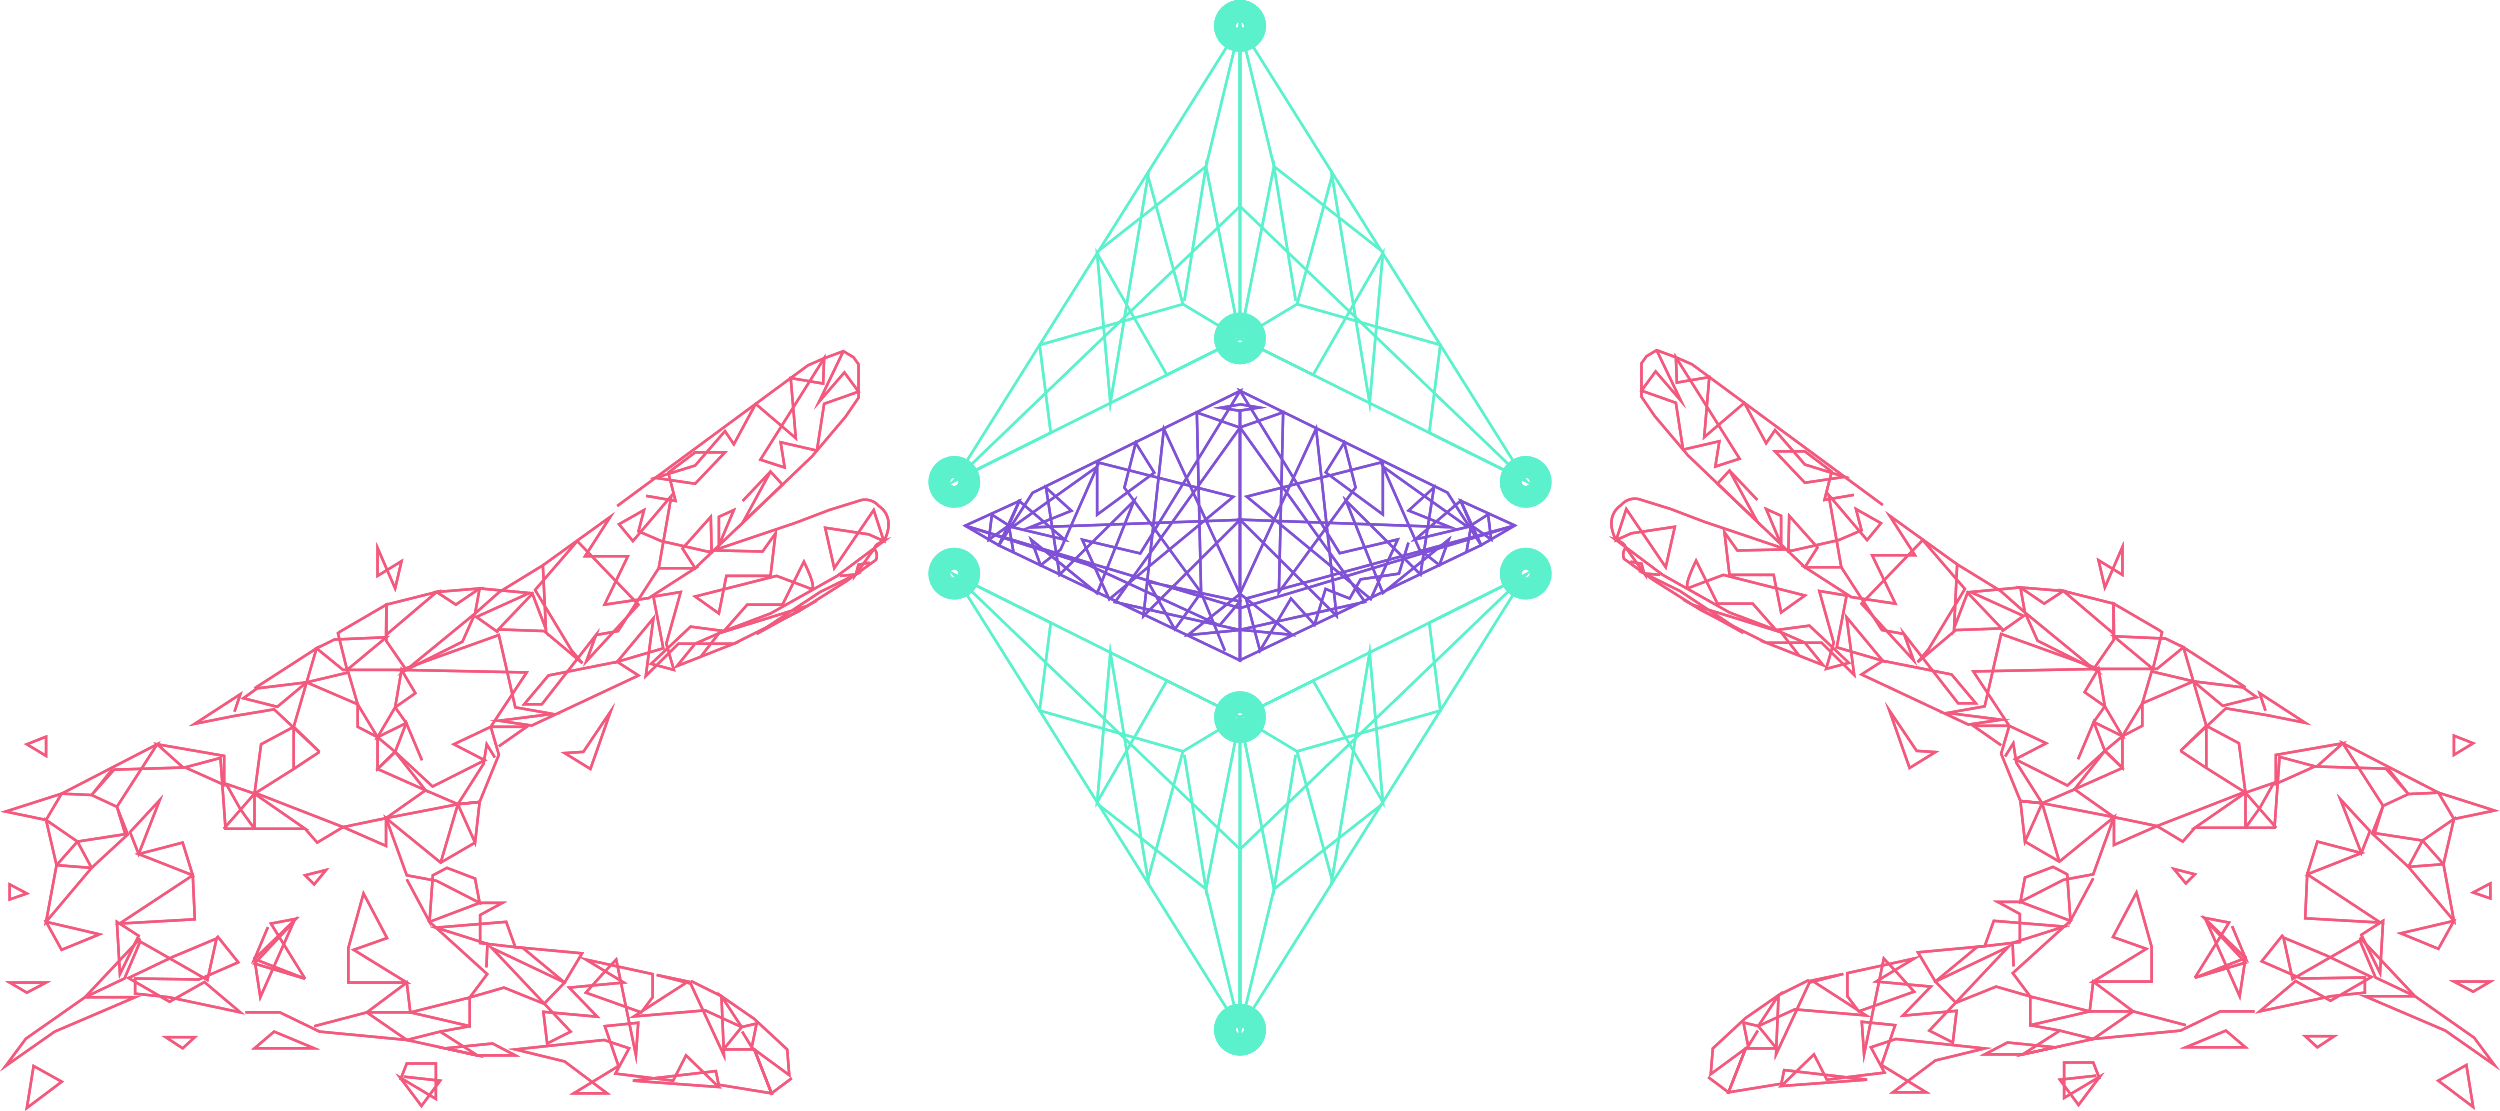 <svg xmlns="http://www.w3.org/2000/svg" viewBox="0 0 5011.35 2226.77"><title>BOUNTY LINE ART 1</title><g style="isolation:isolate"><g id="Layer_1" data-name="Layer 1"><g style="mix-blend-mode:soft-light"><g id="LEFT_HAND" data-name="LEFT HAND"><polygon points="11.19 1626.78 123.46 1590.95 92.36 1643.68 11.19 1626.78" style="fill:none;stroke:#f3587d;stroke-miterlimit:10;stroke-width:5px"/><polygon points="113.32 1734.28 155.23 1686.95 92.36 1643.68 113.32 1734.28" style="fill:none;stroke:#f3587d;stroke-miterlimit:10;stroke-width:5px"/><polygon points="92.36 1847.85 113.32 1734.28 183.63 1739.68 92.36 1847.85" style="fill:none;stroke:#f3587d;stroke-miterlimit:10;stroke-width:5px"/><polygon points="123.46 1903.97 121.55 1900.52 92.36 1847.85 199.18 1872.87 123.46 1903.97" style="fill:none;stroke:#f3587d;stroke-miterlimit:10;stroke-width:5px"/><polygon points="11.19 2136.87 51.8 2082.11 170.44 1998.95 270.84 1998.95 109.6 2067.91 11.19 2136.87" style="fill:none;stroke:#f3587d;stroke-miterlimit:10;stroke-width:5px"/><polyline points="280.98 1881.32 170.44 1998.95 249.54 1961.43 280.98 1887.4 339.8 1920.87 415.85 1964.47 434.11 1881.32 346.89 1917.83 257.65 1960.42 339.8 2008.08 409.77 1968.53 481.77 2029.37 338.78 1998.95 270.84 1991.85 270.84 1961.43 398.61 1963.46 477.71 1928.98 435.12 1875.91" style="fill:none;stroke:#f3587d;stroke-miterlimit:10;stroke-width:5px"/><polygon points="234.33 1847.85 240.42 1952.64 277.94 1875.91 234.33 1847.85" style="fill:none;stroke:#f3587d;stroke-miterlimit:10;stroke-width:5px"/><polygon points="390.5 1842.78 239.76 1851.35 386.44 1754.56 390.5 1842.78" style="fill:none;stroke:#f3587d;stroke-miterlimit:10;stroke-width:5px"/><polygon points="366.16 1688.98 386.44 1754.56 277.94 1711.97 366.16 1688.98" style="fill:none;stroke:#f3587d;stroke-miterlimit:10;stroke-width:5px"/><polygon points="320.19 1603.8 277.94 1711.97 260.7 1668.02 320.19 1603.8" style="fill:none;stroke:#f3587d;stroke-miterlimit:10;stroke-width:5px"/><polygon points="234.33 1617.32 256.13 1672.76 183.63 1739.68 155.23 1686.95 251.23 1672.08 234.33 1617.32" style="fill:none;stroke:#f3587d;stroke-miterlimit:10;stroke-width:5px"/><polygon points="183.63 1593.66 234.33 1617.32 315.13 1491.91 222.7 1539.67 123.46 1590.95 183.63 1593.66" style="fill:none;stroke:#f3587d;stroke-miterlimit:10;stroke-width:5px"/><polyline points="224.87 1542.28 183.63 1593.66 228.75 1542.78 367.18 1538.56 315.13 1491.91 449.32 1515.23 449.32 1573.37 370.89 1538.22 441.88 1519.29 452.02 1661.26 510.16 1661.26 481.77 1622.05 453.37 1571.35 510.16 1590.95 448.64 1661.26" style="fill:none;stroke:#f3587d;stroke-miterlimit:10;stroke-width:5px"/><polygon points="611.57 1661.26 510.16 1661.26 510.16 1590.95 611.57 1661.26" style="fill:none;stroke:#f3587d;stroke-miterlimit:10;stroke-width:5px"/><polygon points="523.35 1491.91 510.16 1590.95 588.75 1541.43 588.75 1456.92 523.35 1491.91" style="fill:none;stroke:#f3587d;stroke-miterlimit:10;stroke-width:5px"/><path d="M630.8,2573.85l-51.72,34.3Z" transform="translate(9.67 -1066.72)" style="fill:none;stroke:#f3587d;stroke-miterlimit:10;stroke-width:5px"/><polyline points="470.11 1426.5 481.77 1391.52 390.5 1450.84 467.06 1435.63 549.46 1421.94 640.47 1507.12 588.75 1456.92 614.61 1367.8 555.8 1416.87 487.85 1399.63 515.49 1379.85 614.61 1367.8 634.56 1299.57 510.16 1379.85" style="fill:none;stroke:#f3587d;stroke-miterlimit:10;stroke-width:5px"/><polygon points="588.75 1847.85 510.16 1931.52 611.57 1961.94 510.16 1922.39 521.82 1998.95 588.75 1847.85" style="fill:none;stroke:#f3587d;stroke-miterlimit:10;stroke-width:5px"/><polygon points="728.7 1791.06 726.71 1798.2 698.27 1900.25 698.27 1969.54 815.4 1969.54 708.92 1903.97 775.85 1880.3 728.7 1791.06" style="fill:none;stroke:#f3587d;stroke-miterlimit:10;stroke-width:5px"/><polygon points="67.32 2136.87 53.82 2221.04 123.8 2168.3 67.32 2136.87" style="fill:none;stroke:#f3587d;stroke-miterlimit:10;stroke-width:5px"/><polygon points="92.36 1969.54 53.82 1989.83 19.34 1969.54 92.36 1969.54" style="fill:none;stroke:#f3587d;stroke-miterlimit:10;stroke-width:5px"/><polygon points="53.82 1791.06 19.34 1802.95 19.34 1772.81 53.82 1791.06" style="fill:none;stroke:#f3587d;stroke-miterlimit:10;stroke-width:5px"/><polygon points="92.36 1476.7 92.36 1515.23 53.82 1491.91 92.36 1476.7" style="fill:none;stroke:#f3587d;stroke-miterlimit:10;stroke-width:5px"/><polygon points="332.19 2079.06 366.16 2101.37 390.5 2079.06 332.19 2079.06" style="fill:none;stroke:#f3587d;stroke-miterlimit:10;stroke-width:5px"/><polygon points="510.16 2101.37 629.82 2101.37 549.46 2067.91 510.16 2101.37" style="fill:none;stroke:#f3587d;stroke-miterlimit:10;stroke-width:5px"/><polyline points="491.91 2029.37 560.87 2029.37 640.47 2067.91 815.4 2084.64 735.29 2029.37 629.82 2057.01" style="fill:none;stroke:#f3587d;stroke-miterlimit:10;stroke-width:5px"/><polygon points="815.4 1969.54 735.29 2029.37 822.5 2029.37 815.4 1969.54" style="fill:none;stroke:#f3587d;stroke-miterlimit:10;stroke-width:5px"/><polyline points="809.32 2158.16 882.33 2166.28 844.81 2216.98 802.22 2160.19 873.77 2202.78 873.77 2131.8 815.4 2131.8 802.22 2165.26" style="fill:none;stroke:#f3587d;stroke-miterlimit:10;stroke-width:5px"/><polyline points="611.57 1961.94 543.12 1851.35 593.32 1841.77 510.16 1922.39 537.04 1858.5" style="fill:none;stroke:#f3587d;stroke-miterlimit:10;stroke-width:5px"/><polygon points="822.5 2029.37 941.65 1999.46 941.65 2057.01 822.5 2029.37" style="fill:none;stroke:#f3587d;stroke-miterlimit:10;stroke-width:5px"/><polygon points="815.4 2084.64 956.87 2115.57 882.33 2067.91 815.4 2084.64" style="fill:none;stroke:#f3587d;stroke-miterlimit:10;stroke-width:5px"/><line x1="941.66" y1="2057.01" x2="882.33" y2="2067.91" style="fill:none;stroke:#f3587d;stroke-miterlimit:10;stroke-width:5px"/><polygon points="987.29 2091.74 1032.92 2115.57 956.87 2115.57 891.93 2101.37 987.29 2091.74" style="fill:none;stroke:#f3587d;stroke-miterlimit:10;stroke-width:5px"/><polyline points="611.57 1661.26 635.91 1688.98 687.63 1657.88 515.49 1590.95" style="fill:none;stroke:#f3587d;stroke-miterlimit:10;stroke-width:5px"/><polygon points="773.82 1639.97 687.63 1657.88 773.82 1695.74 773.82 1639.97" style="fill:none;stroke:#f3587d;stroke-miterlimit:10;stroke-width:5px"/><polygon points="852.92 1584.19 773.82 1639.97 917.82 1612.08 852.92 1584.19" style="fill:none;stroke:#f3587d;stroke-miterlimit:10;stroke-width:5px"/><polygon points="756.84 1541.43 852.92 1584.19 792.08 1507.12 756.84 1541.43" style="fill:none;stroke:#f3587d;stroke-miterlimit:10;stroke-width:5px"/><polygon points="756.84 1477.71 792.08 1507.12 756.84 1541.43 756.84 1477.71" style="fill:none;stroke:#f3587d;stroke-miterlimit:10;stroke-width:5px"/><polygon points="717.04 1456.92 756.84 1477.71 717.04 1411.8 717.04 1456.92" style="fill:none;stroke:#f3587d;stroke-miterlimit:10;stroke-width:5px"/><polygon points="614.61 1367.8 717.04 1411.8 698.27 1347.91 614.61 1367.8" style="fill:none;stroke:#f3587d;stroke-miterlimit:10;stroke-width:5px"/><polygon points="774.46 1212.02 683.57 1264.99 677.43 1269.33 695.74 1342.84 774.46 1277.43 670.39 1281.99 634.56 1299.57 687.63 1342.84 814.39 1342.84 774.46 1285.04 774.46 1212.02" style="fill:none;stroke:#f3587d;stroke-miterlimit:10;stroke-width:5px"/><polygon points="875.23 1186.67 774.46 1212.02 773.82 1272.87 875.23 1186.67" style="fill:none;stroke:#f3587d;stroke-miterlimit:10;stroke-width:5px"/><polygon points="913.77 1212.02 875.23 1186.67 961.43 1179.57 913.77 1212.02" style="fill:none;stroke:#f3587d;stroke-miterlimit:10;stroke-width:5px"/><polygon points="814.39 1342.84 952.3 1229.77 926.95 1286.3 814.39 1342.84" style="fill:none;stroke:#f3587d;stroke-miterlimit:10;stroke-width:5px"/><polygon points="792.08 1417.88 832.64 1389.49 804.88 1342.84 792.08 1417.88" style="fill:none;stroke:#f3587d;stroke-miterlimit:10;stroke-width:5px"/><polygon points="814.39 1449.32 792.08 1417.88 756.84 1477.71 814.39 1449.32" style="fill:none;stroke:#f3587d;stroke-miterlimit:10;stroke-width:5px"/><polyline points="845.82 1523.94 814.39 1449.32 792.08 1507.12 867.12 1576.59 971.57 1523.94 909.71 1491.91 983.74 1456.92 999.97 1512.95 961.43 1607.52 917.82 1612.08 969.54 1530.7 975.63 1491.91 991.85 1518.28" style="fill:none;stroke:#f3587d;stroke-miterlimit:10;stroke-width:5px"/><polygon points="952.3 1688.98 917.82 1612.08 961.43 1607.52 952.3 1688.98" style="fill:none;stroke:#f3587d;stroke-miterlimit:10;stroke-width:5px"/><path d="M873.67,2795.93l34.48-117.13Z" transform="translate(9.67 -1066.72)" style="fill:none;stroke:#f3587d;stroke-miterlimit:10;stroke-width:5px"/><polyline points="952.3 1688.98 883.35 1729.2 773.82 1639.97 815.4 1754.56 875.23 1765.71 961.43 1809.83 952.3 1761.15 896.02 1739.68 867.63 1754.56 861.04 1847.85 815.4 1762.67" style="fill:none;stroke:#f3587d;stroke-miterlimit:10;stroke-width:5px"/><polygon points="976.64 1952.64 861.04 1847.85 961.43 1809.83 1007.06 1809.83 962.43 1834.16 962.43 1890.44 976.97 1892.11 1048.13 1900.25 1131.8 1969.54 1090.73 2012.13 1010.11 1979.68 941.65 1999.46 976.64 1952.64" style="fill:none;stroke:#f3587d;stroke-miterlimit:10;stroke-width:5px"/><polyline points="975.12 1939.12 976.97 1892.11 873.77 1859.4 1014.67 1847.85 1032.92 1898.51 1166.78 1910.98 1131.8 1969.54 985.77 1900.25 1143.96 2067.91 1096.81 2091.74 1089.2 2028.23 1197.2 2037.99 1140.92 1979.68 1250.44 1969.54 1174.39 1923.4 1308.25 1952.64 1308.25 1998.95 1285.43 2029.37 1174.39 1989.83 1207.85 1952.64 1235.23 1923.4 1274.78 2115.57 1279.35 2050.16 1212.42 2057.01 1239.8 2136.87 1150.05 2191.63 1216.98 2191.63 1131.8 2127.74 1032.92 2103.66 1210.89 2084.64 1261.09 2101.37 1233.71 2152.08 1349.32 2166.28 1375.18 2115.57 1440.59 2178.95 1268.7 2166.28 1435.01 2147.01 1440.59 2174.39 1546.56 2191.63 1512.08 2103.66 1450.22 2103.66 1486.73 2058.78 1413.71 2025.32 1270.73 2037.49 1379.23 1967.52 1316.36 1954.33 1384.3 1971.57 1451.23 2115.57 1446.16 1996.92 1385.32 1966.5" style="fill:none;stroke:#f3587d;stroke-miterlimit:10;stroke-width:5px"/><polyline points="1587.12 2161.2 1546.56 2191.63 1512.08 2103.66 1582.05 2155.12 1577.99 2103.66 1512.08 2042.56 1446.16 1996.92 1486.73 2058.78 1516.64 2051.68 1507.01 2099.35 1487.74 2067.91" style="fill:none;stroke:#f3587d;stroke-miterlimit:10;stroke-width:5px"/><polyline points="999.97 1495.97 1055.74 1456.92 983.74 1456.92 1055.74 1347.91 804.88 1342.84 999.97 1272.87 1032.92 1417.88 1107.46 1431.06 999.97 1444.76 1065.88 1454.39 1279.85 1353.99 1237.26 1326.61 1099.35 1353.99 1050.67 1411.8 1086.16 1411.8 1194.67 1272.87 1175.4 1325.6 1279.85 1212.02 1157.15 1084.59 1072.64 1182.61 1145.65 1303.63 1167.29 1329.32 1090.89 1264.99 998.95 1261.71 1067.23 1190.05 1094.28 1261.04 1088.19 1133.26 1000.98 1186.67 952.3 1229.77 961.43 1179.57 1061.15 1188.7 955.01 1236.7 998.95 1267.8" style="fill:none;stroke:#f3587d;stroke-miterlimit:10;stroke-width:5px"/><polyline points="1194.67 1272.87 1238.95 1264.99 1320.42 1139.01 1393.43 1139.01 1300.47 1198.84 1211.91 1212.02 1258.56 1115.01 1172.7 1115.01 1223.4 1035.91 1088.19 1133.26" style="fill:none;stroke:#f3587d;stroke-miterlimit:10;stroke-width:5px"/><polygon points="1294.56 1355.01 1297.86 1329.9 1309.77 1239.4 1237.26 1326.61 1329.54 1299.57 1309.77 1195.8 1364.53 1186.67 1335.63 1290.28 1350.84 1342.84 1305.2 1330.67 1384.3 1256.13 1451.23 1264.99 1393.43 1290.28 1356.92 1335.23 1471.01 1290.28 1359.96 1290.28 1294.56 1355.01" style="fill:none;stroke:#f3587d;stroke-miterlimit:10;stroke-width:5px"/><polyline points="1237.26 1014.28 1250.71 1004.36 1619.57 732.36 1652.02 718.16 1690.56 703.97 1710.84 716.13 1720.98 730.33 1720.98 758.73 1720.98 797.26 1694.61 835.8 1627.68 914.89 1393.43 1139.01 1368.08 1099.46 1424.87 1035.91 1426.42 1107.44 1325.49 1084.59 1279.85 1064.98 1291.01 1022.39 1240.81 1050.78 1268.7 1084.59 1345.77 993.99 1320.42 1139.01" style="fill:none;stroke:#f3587d;stroke-miterlimit:10;stroke-width:5px"/><polyline points="1295.06 993.99 1354.13 1004.13 1339.68 947.35 1393.43 906.78 1453.26 906.78 1393.43 969.66 1313.72 957.89 1393.43 933.15 1453.26 864.19 1471.01 890.56 1514.79 809.63 1595.23 878.39 1584.99 757.86 1649.99 768.87 1652.02 718.16 1524.25 921.49 1572.92 937.21 1564.81 886.5 1637.53 903.26 1652.02 809.43 1720.98 785.09 1692.59 746.56 1641.88 805.37 1690.56 703.97" style="fill:none;stroke:#f3587d;stroke-miterlimit:10;stroke-width:5px"/><polygon points="1544.53 945.32 1488.72 1047.84 1568.56 971.46 1544.53 945.32" style="fill:none;stroke:#f3587d;stroke-miterlimit:10;stroke-width:5px"/><polygon points="1471.01 1022.39 1441.06 1093.44 1441.06 1035.91 1471.01 1022.39" style="fill:none;stroke:#f3587d;stroke-miterlimit:10;stroke-width:5px"/><line x1="1488.72" y1="1004.13" x2="1544.53" y2="945.32" style="fill:none;stroke:#f3587d;stroke-miterlimit:10;stroke-width:5px"/><polyline points="1743.29 1127.85 1720.98 1131.91 1715.42 1151.52 1753.33 1098.32" style="fill:none;stroke:#f3587d;stroke-miterlimit:10;stroke-width:5px"/><polyline points="1404.74 1316.39 1441.06 1269.44 1618.14 1214.58 1516.62 1270.84 1643.91 1186.67 1715.42 1151.52 1683.46 1154.39" style="fill:none;stroke:#f3587d;stroke-miterlimit:10;stroke-width:5px"/><path d="M1731.59,2137.79l-87.21-13.15q9.12,40.55,18.25,81.09l79.1-116.62,20.28,62.2-30.42-13.52,30.42,13.52c1.26-2.09,17.78-30.56,4.06-55.1a45.2,45.2,0,0,0-14.2-15.21,36.12,36.12,0,0,0-40.57-10.14l-58.81,18.25-66.93,25.46L1421.08,2170l97.89,2.24,26-36.51-10.15,85.35h-88.49l-15,75.38-47.63-34L1547,2221.11s48.68,18.09,66.93,25.19-12.17-53.75-12.17-53.75l-42.89,86.2h-70.68l-46.65,53L1507,2307l27.9-10.54,133.86-75.38,93.3-69.8c-14.91,5.39-18.15,10.27-18.35,13.73-.23,3.94,3.47,6.44,4.15,13.31a23,23,0,0,1-1.58,10.63l-58.25,42.1-96.34,60.85L1461.33,2357" transform="translate(9.67 -1066.72)" style="fill:none;stroke:#f3587d;stroke-miterlimit:10;stroke-width:5px"/><path d="M422.4,1533.39" transform="translate(9.67 -1066.72)" style="fill:none;stroke:#f3587d;stroke-miterlimit:10;stroke-width:5px"/><polygon points="611.57 1754.56 629.82 1772.81 653.65 1743.91 611.57 1754.56" style="fill:none;stroke:#f3587d;stroke-miterlimit:10;stroke-width:5px"/><polygon points="1131.8 1509.57 1183.51 1541.43 1224.08 1425.99 1169.32 1507.12 1131.8 1509.57" style="fill:none;stroke:#f3587d;stroke-miterlimit:10;stroke-width:5px"/><path d="M1078.52,2124.64" transform="translate(9.67 -1066.72)" style="fill:none;stroke:#f3587d;stroke-miterlimit:10;stroke-width:5px"/><polygon points="804.88 1124.92 756.84 1154.39 756.84 1098.32 792.08 1179.57 804.88 1124.92" style="fill:none;stroke:#f3587d;stroke-miterlimit:10;stroke-width:5px"/></g><g id="RIGHT_HAND" data-name="RIGHT HAND"><polygon points="5000.16 1624.78 4887.89 1588.95 4918.99 1641.68 5000.16 1624.78" style="fill:none;stroke:#f3587d;stroke-miterlimit:10;stroke-width:5px"/><polygon points="4898.03 1732.28 4856.12 1684.95 4918.99 1641.68 4898.03 1732.28" style="fill:none;stroke:#f3587d;stroke-miterlimit:10;stroke-width:5px"/><polygon points="4918.99 1845.85 4898.03 1732.28 4827.72 1737.68 4918.99 1845.85" style="fill:none;stroke:#f3587d;stroke-miterlimit:10;stroke-width:5px"/><polygon points="4887.89 1901.97 4889.8 1898.52 4918.99 1845.85 4812.17 1870.87 4887.89 1901.97" style="fill:none;stroke:#f3587d;stroke-miterlimit:10;stroke-width:5px"/><polygon points="5000.16 2134.87 4959.55 2080.11 4840.9 1996.95 4740.51 1996.95 4901.75 2065.91 5000.16 2134.87" style="fill:none;stroke:#f3587d;stroke-miterlimit:10;stroke-width:5px"/><polyline points="4730.37 1879.32 4840.9 1996.95 4761.81 1959.43 4730.37 1885.4 4671.55 1918.87 4595.5 1962.47 4577.24 1879.32 4664.45 1915.83 4753.69 1958.42 4671.55 2006.08 4601.58 1966.53 4529.58 2027.37 4672.57 1996.95 4740.51 1989.85 4740.51 1959.43 4612.73 1961.46 4533.64 1926.98 4576.23 1873.91" style="fill:none;stroke:#f3587d;stroke-miterlimit:10;stroke-width:5px"/><polygon points="4777.02 1845.85 4770.93 1950.64 4733.41 1873.91 4777.02 1845.85" style="fill:none;stroke:#f3587d;stroke-miterlimit:10;stroke-width:5px"/><polygon points="4620.85 1840.78 4771.59 1849.35 4624.9 1752.56 4620.85 1840.78" style="fill:none;stroke:#f3587d;stroke-miterlimit:10;stroke-width:5px"/><polygon points="4645.19 1686.98 4624.9 1752.56 4733.41 1709.97 4645.19 1686.98" style="fill:none;stroke:#f3587d;stroke-miterlimit:10;stroke-width:5px"/><polygon points="4691.16 1601.8 4733.41 1709.97 4750.65 1666.02 4691.16 1601.8" style="fill:none;stroke:#f3587d;stroke-miterlimit:10;stroke-width:5px"/><polygon points="4777.02 1615.32 4755.21 1670.76 4827.72 1737.68 4856.12 1684.95 4760.12 1670.08 4777.02 1615.32" style="fill:none;stroke:#f3587d;stroke-miterlimit:10;stroke-width:5px"/><polygon points="4827.72 1591.66 4777.02 1615.32 4696.22 1489.91 4788.65 1537.67 4887.89 1588.95 4827.72 1591.66" style="fill:none;stroke:#f3587d;stroke-miterlimit:10;stroke-width:5px"/><polyline points="4786.48 1540.28 4827.72 1591.66 4782.6 1540.78 4644.17 1536.56 4696.22 1489.91 4562.03 1513.23 4562.03 1571.37 4640.45 1536.22 4569.47 1517.29 4559.33 1659.26 4501.19 1659.26 4529.58 1620.05 4557.98 1569.35 4501.19 1588.95 4562.71 1659.26" style="fill:none;stroke:#f3587d;stroke-miterlimit:10;stroke-width:5px"/><polygon points="4399.78 1659.26 4501.19 1659.26 4501.19 1588.95 4399.78 1659.26" style="fill:none;stroke:#f3587d;stroke-miterlimit:10;stroke-width:5px"/><polygon points="4488 1489.91 4501.19 1588.95 4422.6 1539.43 4422.6 1454.92 4488 1489.91" style="fill:none;stroke:#f3587d;stroke-miterlimit:10;stroke-width:5px"/><path d="M4361.2,2571.85l51.72,34.3Z" transform="translate(9.67 -1066.72)" style="fill:none;stroke:#f3587d;stroke-miterlimit:10;stroke-width:5px"/><polyline points="4541.24 1424.5 4529.58 1389.52 4620.85 1448.84 4544.28 1433.63 4461.89 1419.94 4370.88 1505.12 4422.6 1454.92 4396.73 1365.8 4455.55 1414.87 4523.5 1397.63 4495.86 1377.85 4396.73 1365.8 4376.79 1297.57 4501.19 1377.85" style="fill:none;stroke:#f3587d;stroke-miterlimit:10;stroke-width:5px"/><polygon points="4422.6 1845.85 4501.19 1929.52 4399.78 1959.94 4501.19 1920.39 4489.52 1996.95 4422.6 1845.85" style="fill:none;stroke:#f3587d;stroke-miterlimit:10;stroke-width:5px"/><polygon points="4282.65 1789.06 4284.64 1796.2 4313.07 1898.25 4313.07 1967.54 4195.95 1967.54 4302.43 1901.97 4235.5 1878.3 4282.65 1789.06" style="fill:none;stroke:#f3587d;stroke-miterlimit:10;stroke-width:5px"/><polygon points="4944.02 2134.87 4957.52 2219.04 4887.55 2166.3 4944.02 2134.87" style="fill:none;stroke:#f3587d;stroke-miterlimit:10;stroke-width:5px"/><polygon points="4918.99 1967.54 4957.52 1987.83 4992 1967.54 4918.99 1967.54" style="fill:none;stroke:#f3587d;stroke-miterlimit:10;stroke-width:5px"/><polygon points="4957.52 1789.06 4992 1800.95 4992 1770.81 4957.52 1789.06" style="fill:none;stroke:#f3587d;stroke-miterlimit:10;stroke-width:5px"/><polygon points="4918.99 1474.7 4918.99 1513.23 4957.52 1489.91 4918.99 1474.7" style="fill:none;stroke:#f3587d;stroke-miterlimit:10;stroke-width:5px"/><polygon points="4679.16 2077.06 4645.19 2099.37 4620.85 2077.06 4679.16 2077.06" style="fill:none;stroke:#f3587d;stroke-miterlimit:10;stroke-width:5px"/><polygon points="4501.19 2099.37 4381.52 2099.37 4461.89 2065.91 4501.19 2099.37" style="fill:none;stroke:#f3587d;stroke-miterlimit:10;stroke-width:5px"/><polyline points="4519.44 2027.37 4450.48 2027.37 4370.88 2065.91 4195.95 2082.64 4276.06 2027.37 4381.52 2055.01" style="fill:none;stroke:#f3587d;stroke-miterlimit:10;stroke-width:5px"/><polygon points="4195.95 1967.54 4276.06 2027.37 4188.85 2027.37 4195.95 1967.54" style="fill:none;stroke:#f3587d;stroke-miterlimit:10;stroke-width:5px"/><polyline points="4202.03 2156.16 4129.02 2164.28 4166.54 2214.98 4209.13 2158.19 4137.58 2200.78 4137.58 2129.8 4195.95 2129.8 4209.13 2163.26" style="fill:none;stroke:#f3587d;stroke-miterlimit:10;stroke-width:5px"/><polyline points="4399.78 1959.94 4468.23 1849.35 4418.03 1839.77 4501.19 1920.39 4474.31 1856.5" style="fill:none;stroke:#f3587d;stroke-miterlimit:10;stroke-width:5px"/><polygon points="4188.85 2027.37 4069.69 1997.46 4069.69 2055.01 4188.85 2027.37" style="fill:none;stroke:#f3587d;stroke-miterlimit:10;stroke-width:5px"/><polygon points="4195.95 2082.64 4054.48 2113.57 4129.02 2065.91 4195.95 2082.64" style="fill:none;stroke:#f3587d;stroke-miterlimit:10;stroke-width:5px"/><line x1="4069.69" y1="2055.01" x2="4129.02" y2="2065.91" style="fill:none;stroke:#f3587d;stroke-miterlimit:10;stroke-width:5px"/><polygon points="4024.06 2089.74 3978.43 2113.57 4054.48 2113.57 4119.42 2099.37 4024.06 2089.74" style="fill:none;stroke:#f3587d;stroke-miterlimit:10;stroke-width:5px"/><polyline points="4399.78 1659.26 4375.44 1686.98 4323.72 1655.88 4495.86 1588.95" style="fill:none;stroke:#f3587d;stroke-miterlimit:10;stroke-width:5px"/><polygon points="4237.52 1637.97 4323.72 1655.88 4237.52 1693.74 4237.52 1637.97" style="fill:none;stroke:#f3587d;stroke-miterlimit:10;stroke-width:5px"/><polygon points="4158.43 1582.19 4237.52 1637.97 4093.52 1610.08 4158.43 1582.19" style="fill:none;stroke:#f3587d;stroke-miterlimit:10;stroke-width:5px"/><polygon points="4254.51 1539.43 4158.43 1582.19 4219.27 1505.12 4254.51 1539.43" style="fill:none;stroke:#f3587d;stroke-miterlimit:10;stroke-width:5px"/><polygon points="4254.51 1475.71 4219.27 1505.12 4254.51 1539.43 4254.51 1475.71" style="fill:none;stroke:#f3587d;stroke-miterlimit:10;stroke-width:5px"/><polygon points="4294.31 1454.92 4254.51 1475.71 4294.31 1409.8 4294.31 1454.92" style="fill:none;stroke:#f3587d;stroke-miterlimit:10;stroke-width:5px"/><polygon points="4396.73 1365.8 4294.31 1409.8 4313.07 1345.91 4396.73 1365.8" style="fill:none;stroke:#f3587d;stroke-miterlimit:10;stroke-width:5px"/><polygon points="4236.89 1210.02 4327.78 1262.99 4333.92 1267.33 4315.61 1340.84 4236.89 1275.43 4340.96 1279.99 4376.79 1297.57 4323.72 1340.84 4196.96 1340.84 4236.89 1283.04 4236.89 1210.02" style="fill:none;stroke:#f3587d;stroke-miterlimit:10;stroke-width:5px"/><polygon points="4136.12 1184.67 4236.89 1210.02 4237.52 1270.87 4136.12 1184.67" style="fill:none;stroke:#f3587d;stroke-miterlimit:10;stroke-width:5px"/><polygon points="4097.58 1210.02 4136.12 1184.67 4049.92 1177.57 4097.58 1210.02" style="fill:none;stroke:#f3587d;stroke-miterlimit:10;stroke-width:5px"/><polygon points="4196.96 1340.84 4059.05 1227.77 4084.4 1284.3 4196.96 1340.84" style="fill:none;stroke:#f3587d;stroke-miterlimit:10;stroke-width:5px"/><polygon points="4219.27 1415.88 4178.71 1387.49 4206.47 1340.84 4219.27 1415.88" style="fill:none;stroke:#f3587d;stroke-miterlimit:10;stroke-width:5px"/><polygon points="4196.96 1447.32 4219.27 1415.88 4254.51 1475.71 4196.96 1447.32" style="fill:none;stroke:#f3587d;stroke-miterlimit:10;stroke-width:5px"/><polyline points="4165.52 1521.94 4196.96 1447.32 4219.27 1505.12 4144.23 1574.59 4039.78 1521.94 4101.64 1489.91 4027.61 1454.92 4011.38 1510.95 4049.92 1605.52 4093.52 1610.08 4041.81 1528.7 4035.72 1489.91 4019.5 1516.28" style="fill:none;stroke:#f3587d;stroke-miterlimit:10;stroke-width:5px"/><polygon points="4059.05 1686.98 4093.52 1610.08 4049.92 1605.52 4059.05 1686.98" style="fill:none;stroke:#f3587d;stroke-miterlimit:10;stroke-width:5px"/><path d="M4118.33,2793.93l-34.48-117.13Z" transform="translate(9.67 -1066.72)" style="fill:none;stroke:#f3587d;stroke-miterlimit:10;stroke-width:5px"/><polyline points="4059.05 1686.98 4128 1727.2 4237.52 1637.97 4195.95 1752.56 4136.12 1763.71 4049.92 1807.83 4059.05 1759.15 4115.33 1737.68 4143.72 1752.56 4150.31 1845.85 4195.95 1760.67" style="fill:none;stroke:#f3587d;stroke-miterlimit:10;stroke-width:5px"/><polygon points="4034.71 1950.64 4150.31 1845.85 4049.92 1807.83 4004.28 1807.83 4048.92 1832.16 4048.92 1888.44 4034.38 1890.11 3963.21 1898.25 3879.55 1967.54 3920.62 2010.13 4001.24 1977.68 4069.69 1997.46 4034.71 1950.64" style="fill:none;stroke:#f3587d;stroke-miterlimit:10;stroke-width:5px"/><polyline points="4036.23 1937.12 4034.38 1890.11 4137.58 1857.4 3996.68 1845.85 3978.43 1896.51 3844.57 1908.98 3879.55 1967.54 4025.58 1898.25 3867.38 2065.91 3914.54 2089.74 3922.14 2026.23 3814.14 2035.99 3870.43 1977.68 3760.9 1967.54 3836.96 1921.4 3703.1 1950.64 3703.1 1996.95 3725.92 2027.37 3836.96 1987.83 3803.5 1950.64 3776.12 1921.4 3736.57 2113.57 3732 2048.16 3798.93 2055.01 3771.55 2134.87 3861.3 2189.63 3794.37 2189.63 3879.55 2125.74 3978.43 2101.66 3800.45 2082.64 3750.26 2099.37 3777.64 2150.08 3662.03 2164.28 3636.17 2113.57 3570.76 2176.95 3742.65 2164.28 3576.34 2145.01 3570.76 2172.39 3464.79 2189.63 3499.27 2101.66 3561.13 2101.66 3524.62 2056.78 3597.64 2023.32 3740.62 2035.49 3632.12 1965.52 3694.99 1952.33 3627.05 1969.57 3560.12 2113.57 3565.19 1994.92 3626.03 1964.5" style="fill:none;stroke:#f3587d;stroke-miterlimit:10;stroke-width:5px"/><polyline points="3424.23 2159.2 3464.79 2189.63 3499.27 2101.66 3429.3 2153.12 3433.36 2101.66 3499.27 2040.56 3565.19 1994.92 3524.62 2056.78 3494.71 2049.68 3504.34 2097.35 3523.61 2065.91" style="fill:none;stroke:#f3587d;stroke-miterlimit:10;stroke-width:5px"/><polyline points="4011.38 1493.97 3955.61 1454.92 4027.61 1454.92 3955.61 1345.91 4206.47 1340.84 4011.38 1270.87 3978.43 1415.88 3903.89 1429.06 4011.38 1442.76 3945.47 1452.39 3731.5 1351.99 3774.09 1324.61 3912 1351.99 3960.68 1409.8 3925.19 1409.8 3816.68 1270.87 3835.95 1323.6 3731.5 1210.02 3854.2 1082.59 3938.71 1180.61 3865.69 1301.63 3844.06 1327.32 3920.45 1262.99 4012.4 1259.71 3944.12 1188.05 3917.07 1259.04 3923.16 1131.26 4010.37 1184.67 4059.05 1227.77 4049.92 1177.57 3950.2 1186.7 4056.34 1234.7 4012.4 1265.8" style="fill:none;stroke:#f3587d;stroke-miterlimit:10;stroke-width:5px"/><polyline points="3816.68 1270.87 3772.4 1262.99 3690.93 1137.01 3617.92 1137.01 3710.88 1196.84 3799.44 1210.02 3752.79 1113.01 3838.65 1113.01 3787.95 1033.91 3923.16 1131.26" style="fill:none;stroke:#f3587d;stroke-miterlimit:10;stroke-width:5px"/><polygon points="3716.79 1353.01 3713.49 1327.9 3701.58 1237.4 3774.09 1324.61 3681.81 1297.57 3701.58 1193.8 3646.82 1184.67 3675.72 1288.28 3660.51 1340.84 3706.14 1328.67 3627.05 1254.13 3560.12 1262.99 3617.92 1288.28 3654.43 1333.23 3540.34 1288.28 3651.38 1288.28 3716.79 1353.01" style="fill:none;stroke:#f3587d;stroke-miterlimit:10;stroke-width:5px"/><polyline points="3774.09 1012.28 3760.64 1002.36 3391.78 730.36 3359.33 716.16 3320.79 701.97 3300.51 714.13 3290.37 728.33 3290.37 756.73 3290.37 795.26 3316.74 833.8 3383.66 912.89 3617.92 1137.01 3643.27 1097.46 3586.48 1033.91 3584.93 1105.44 3685.86 1082.59 3731.5 1062.98 3720.34 1020.39 3770.54 1048.78 3742.65 1082.59 3665.58 991.99 3690.93 1137.01" style="fill:none;stroke:#f3587d;stroke-miterlimit:10;stroke-width:5px"/><polyline points="3716.28 991.99 3657.21 1002.13 3671.66 945.35 3617.92 904.78 3558.09 904.78 3617.92 967.66 3697.63 955.89 3617.92 931.15 3558.09 862.19 3540.34 888.56 3496.56 807.63 3416.12 876.39 3426.36 755.86 3361.36 766.87 3359.33 716.16 3487.1 919.49 3438.43 935.21 3446.54 884.5 3373.82 901.26 3359.33 807.43 3290.37 783.09 3318.76 744.56 3369.47 803.37 3320.79 701.97" style="fill:none;stroke:#f3587d;stroke-miterlimit:10;stroke-width:5px"/><polygon points="3466.82 943.32 3522.63 1045.84 3442.79 969.46 3466.82 943.32" style="fill:none;stroke:#f3587d;stroke-miterlimit:10;stroke-width:5px"/><polygon points="3540.34 1020.39 3570.28 1091.44 3570.28 1033.91 3540.34 1020.39" style="fill:none;stroke:#f3587d;stroke-miterlimit:10;stroke-width:5px"/><line x1="3522.63" y1="1002.13" x2="3466.82" y2="943.32" style="fill:none;stroke:#f3587d;stroke-miterlimit:10;stroke-width:5px"/><polyline points="3268.06 1125.85 3290.37 1129.91 3295.93 1149.52 3258.02 1096.32" style="fill:none;stroke:#f3587d;stroke-miterlimit:10;stroke-width:5px"/><polyline points="3606.61 1314.39 3570.28 1267.44 3393.21 1212.58 3494.72 1268.84 3367.44 1184.67 3295.93 1149.52 3327.89 1152.39" style="fill:none;stroke:#f3587d;stroke-miterlimit:10;stroke-width:5px"/><path d="M3260.41,2135.79l87.21-13.15q-9.12,40.55-18.25,81.09l-79.1-116.62-20.28,62.2,30.42-13.52L3230,2149.31c-1.26-2.09-17.78-30.56-4.06-55.1a45.2,45.2,0,0,1,14.2-15.21,36.12,36.12,0,0,1,40.57-10.14l58.81,18.25,66.93,25.46L3570.92,2168l-97.89,2.24-26-36.51,10.15,85.35h88.49l15,75.38,47.63-34L3445,2219.11s-48.68,18.09-66.93,25.19,12.17-53.75,12.17-53.75l42.89,86.2h70.68l46.65,53L3485.05,2305l-27.9-10.54-133.86-75.38-93.3-69.8c14.91,5.39,18.15,10.27,18.35,13.73.23,3.94-3.47,6.44-4.15,13.31a23,23,0,0,0,1.58,10.63l58.25,42.1,96.34,60.85L3530.67,2355" transform="translate(9.67 -1066.72)" style="fill:none;stroke:#f3587d;stroke-miterlimit:10;stroke-width:5px"/><path d="M4569.6,1531.39" transform="translate(9.67 -1066.72)" style="fill:none;stroke:#f3587d;stroke-miterlimit:10;stroke-width:5px"/><polygon points="4399.78 1752.56 4381.52 1770.81 4357.69 1741.91 4399.78 1752.56" style="fill:none;stroke:#f3587d;stroke-miterlimit:10;stroke-width:5px"/><polygon points="3879.55 1507.57 3827.83 1539.43 3787.27 1423.99 3842.03 1505.12 3879.55 1507.57" style="fill:none;stroke:#f3587d;stroke-miterlimit:10;stroke-width:5px"/><path d="M3913.48,2122.64" transform="translate(9.67 -1066.72)" style="fill:none;stroke:#f3587d;stroke-miterlimit:10;stroke-width:5px"/><polygon points="4206.47 1122.92 4254.51 1152.39 4254.51 1096.32 4219.27 1177.57 4206.47 1122.92" style="fill:none;stroke:#f3587d;stroke-miterlimit:10;stroke-width:5px"/></g><g id="ETH"><polygon points="2485.61 51.84 1912.88 963.89 2485.61 678.37 2485.61 51.84" style="fill:none;stroke:#5bf1cd;stroke-miterlimit:10;stroke-width:5px"/><polyline points="2202.83 502.17 2417.47 333.57 2485.61 51.84 2485.61 413.46 1912.88 963.89 2106.26 867.49 2083.95 691.47 2371.22 609.69 2485.61 678.37 2339.07 751.43 2199.25 507.87 2225.75 807.92 2302.77 343.01" style="fill:none;stroke:#5bf1cd;stroke-miterlimit:10;stroke-width:5px"/><polyline points="2374.02 602.68 2417.47 333.57 2485.61 678.37" style="fill:none;stroke:#5bf1cd;stroke-miterlimit:10;stroke-width:5px"/><line x1="2301.13" y1="352.9" x2="2371.22" y2="609.69" style="fill:none;stroke:#5bf1cd;stroke-miterlimit:10;stroke-width:5px"/><circle cx="2485.61" cy="51.84" r="21.84" style="fill:none;stroke:#5bf1cd;stroke-miterlimit:10;stroke-width:60px"/><circle cx="2485.61" cy="678.37" r="21.84" style="fill:none;stroke:#5bf1cd;stroke-miterlimit:10;stroke-width:60px"/><circle cx="1912.88" cy="965.97" r="21.84" style="fill:none;stroke:#5bf1cd;stroke-miterlimit:10;stroke-width:60px"/><polygon points="2485.61 51.84 3058.34 963.89 2485.61 678.37 2485.61 51.84" style="fill:none;stroke:#5bf1cd;stroke-miterlimit:10;stroke-width:5px"/><polyline points="2768.4 502.17 2553.76 333.57 2485.61 51.84 2485.61 413.46 3058.34 963.89 2864.97 867.49 2887.27 691.47 2600.01 609.69 2485.61 678.37 2632.16 751.43 2771.98 507.87 2745.48 807.92 2668.45 343.01" style="fill:none;stroke:#5bf1cd;stroke-miterlimit:10;stroke-width:5px"/><polyline points="2597.21 602.68 2553.76 333.57 2485.61 678.37" style="fill:none;stroke:#5bf1cd;stroke-miterlimit:10;stroke-width:5px"/><line x1="2670.09" y1="352.9" x2="2600.01" y2="609.69" style="fill:none;stroke:#5bf1cd;stroke-miterlimit:10;stroke-width:5px"/><circle cx="2485.61" cy="51.84" r="21.84" style="fill:none;stroke:#5bf1cd;stroke-miterlimit:10;stroke-width:60px"/><circle cx="3058.35" cy="965.97" r="21.84" style="fill:none;stroke:#5bf1cd;stroke-miterlimit:10;stroke-width:60px"/><polygon points="2485.61 2063.98 1912.88 1151.93 2485.61 1437.45 2485.61 2063.98" style="fill:none;stroke:#5bf1cd;stroke-miterlimit:10;stroke-width:5px"/><polyline points="2202.83 1613.66 2417.47 1782.26 2485.61 2063.98 2485.61 1702.36 1912.88 1151.93 2106.26 1248.34 2083.95 1424.36 2371.22 1506.13 2485.61 1437.45 2339.07 1364.4 2199.25 1607.96 2225.75 1307.9 2302.77 1772.82" style="fill:none;stroke:#5bf1cd;stroke-miterlimit:10;stroke-width:5px"/><polyline points="2374.02 1513.14 2417.47 1782.26 2485.61 1437.45" style="fill:none;stroke:#5bf1cd;stroke-miterlimit:10;stroke-width:5px"/><line x1="2301.13" y1="1762.92" x2="2371.22" y2="1506.14" style="fill:none;stroke:#5bf1cd;stroke-miterlimit:10;stroke-width:5px"/><circle cx="2485.61" cy="2063.98" r="21.84" style="fill:none;stroke:#5bf1cd;stroke-miterlimit:10;stroke-width:60px"/><circle cx="2485.61" cy="1437.46" r="21.84" style="fill:none;stroke:#5bf1cd;stroke-miterlimit:10;stroke-width:60px"/><circle cx="1912.88" cy="1149.86" r="21.84" style="fill:none;stroke:#5bf1cd;stroke-miterlimit:10;stroke-width:60px"/><polygon points="2485.61 2063.98 3058.34 1151.93 2485.61 1437.45 2485.61 2063.98" style="fill:none;stroke:#5bf1cd;stroke-miterlimit:10;stroke-width:5px"/><polyline points="2768.4 1613.66 2553.76 1782.26 2485.61 2063.98 2485.61 1702.36 3058.34 1151.93 2864.97 1248.34 2887.27 1424.36 2600.01 1506.13 2485.61 1437.45 2632.16 1364.4 2771.98 1607.96 2745.48 1307.9 2668.45 1772.82" style="fill:none;stroke:#5bf1cd;stroke-miterlimit:10;stroke-width:5px"/><polyline points="2597.21 1513.14 2553.76 1782.26 2485.61 1437.45" style="fill:none;stroke:#5bf1cd;stroke-miterlimit:10;stroke-width:5px"/><line x1="2670.09" y1="1762.92" x2="2600.01" y2="1506.14" style="fill:none;stroke:#5bf1cd;stroke-miterlimit:10;stroke-width:5px"/><circle cx="2485.61" cy="2063.98" r="21.84" style="fill:none;stroke:#5bf1cd;stroke-miterlimit:10;stroke-width:60px"/><circle cx="3058.35" cy="1149.86" r="21.84" style="fill:none;stroke:#5bf1cd;stroke-miterlimit:10;stroke-width:60px"/><polygon points="2022.21 1053.34 1988.28 1031.67 1982.15 1081.82 2022.21 1053.34" style="fill:none;stroke:#7f51d6;stroke-miterlimit:10;stroke-width:5px"/><polyline points="2031.49 1106.23 2022.21 1053.34 2043.23 1004.28 2134.34 1081.82 2029.22 1056.75 2049.43 1042.34 2199.25 935.56 2125.93 1101.69 2085.85 1133.11 2067.06 1081.82 2199.25 1189.19 2273.1 1004.28 2123.91 1151.93 2096.77 977.59 2147.66 1023.86 2064.26 1057.29 2485.61 1042.08 2292.03 1235.08 2333.02 859.82 2485.61 1190.66 2381.03 1273.04 2485.61 1262.88 2235.11 1206.93 2485.61 857.24 2399.1 826.88 2407.66 1187.85 2253.91 977.59 2276.61 887.94 2313.75 947.51 2199.25 1031.67 2199.25 926.5 2472.13 995.87 2223.54 1201.21 2169.38 1081.82 2285.72 1109.4 2464.64 817.92 2485.61 783.75 2069.86 987.81 2002.18 1093.22 2485.61 1323.81 2485.61 823.51 2446.9 817.39 2485.61 810.81" style="fill:none;stroke:#7f51d6;stroke-miterlimit:10;stroke-width:5px"/><polygon points="1934.72 1053.78 2043.23 1004.28 2002.18 1093.22 1934.72 1053.78" style="fill:none;stroke:#7f51d6;stroke-miterlimit:10;stroke-width:5px"/><polygon points="2949.02 1052.89 2982.95 1031.22 2989.08 1081.38 2949.02 1052.89" style="fill:none;stroke:#7f51d6;stroke-miterlimit:10;stroke-width:5px"/><polyline points="2939.74 1105.78 2949.02 1052.89 2928 1003.83 2836.89 1081.38 2942.01 1056.3 2921.8 1041.89 2771.98 935.11 2845.3 1101.24 2885.37 1132.66 2904.17 1081.38 2771.98 1188.74 2698.13 1003.83 2847.32 1151.48 2874.46 977.14 2823.57 1023.41 2906.97 1056.84 2485.61 1041.63 2679.2 1234.63 2638.21 859.37 2485.61 1190.21 2590.2 1272.59 2485.61 1262.43 2736.11 1206.48 2485.61 856.79 2572.13 826.43 2563.57 1187.4 2717.32 977.14 2694.62 887.5 2657.48 947.06 2771.98 1031.22 2771.98 926.06 2499.09 995.42 2747.69 1200.76 2801.85 1081.38 2685.51 1108.95 2506.59 817.48 2485.61 783.31 2901.36 987.36 2969.05 1092.78 2485.61 1323.36 2485.61 823.06 2524.32 816.95 2485.61 810.37" style="fill:none;stroke:#7f51d6;stroke-miterlimit:10;stroke-width:5px"/><polygon points="3036.51 1053.34 2928 1003.83 2969.05 1092.78 3036.51 1053.34" style="fill:none;stroke:#7f51d6;stroke-miterlimit:10;stroke-width:5px"/><polyline points="2455.31 1304.25 2407.66 1187.85 2354.97 1261.5 2301.13 1165.95 2485.61 1205.55 2444.64 1253.73 2179.89 1131.73 1934.72 1053.78 2485.61 1219.1 2597.21 1185.52 2905.43 1092.78 3036.51 1053.34 2562.19 1182.32 2497.82 1199.83 2525.69 1304.25 2587.77 1199.83 2635.05 1252.08 2657.15 1180.55 2705.5 1199.83 2727.33 1161.28 2804.32 1149.86 2823.24 1087.69" style="fill:none;stroke:#7f51d6;stroke-miterlimit:10;stroke-width:5px"/></g></g><g id="LEFT_HAND-2" data-name="LEFT HAND"><polygon points="11.19 1626.78 123.46 1590.95 92.36 1643.68 11.19 1626.78" style="fill:none;stroke:#f3587d;stroke-miterlimit:10;stroke-width:5px"/><polygon points="113.32 1734.28 155.23 1686.95 92.36 1643.68 113.32 1734.28" style="fill:none;stroke:#f3587d;stroke-miterlimit:10;stroke-width:5px"/><polygon points="92.36 1847.85 113.32 1734.28 183.63 1739.68 92.36 1847.85" style="fill:none;stroke:#f3587d;stroke-miterlimit:10;stroke-width:5px"/><polygon points="123.46 1903.97 121.55 1900.52 92.36 1847.85 199.18 1872.87 123.46 1903.97" style="fill:none;stroke:#f3587d;stroke-miterlimit:10;stroke-width:5px"/><polygon points="11.19 2136.87 51.8 2082.11 170.44 1998.95 270.84 1998.95 109.6 2067.91 11.19 2136.87" style="fill:none;stroke:#f3587d;stroke-miterlimit:10;stroke-width:5px"/><polyline points="280.98 1881.32 170.44 1998.95 249.54 1961.43 280.98 1887.4 339.8 1920.87 415.85 1964.47 434.11 1881.32 346.89 1917.83 257.65 1960.42 339.8 2008.08 409.77 1968.53 481.77 2029.37 338.78 1998.95 270.84 1991.85 270.84 1961.43 398.61 1963.46 477.71 1928.98 435.12 1875.91" style="fill:none;stroke:#f3587d;stroke-miterlimit:10;stroke-width:5px"/><polygon points="234.33 1847.85 240.42 1952.64 277.94 1875.91 234.33 1847.85" style="fill:none;stroke:#f3587d;stroke-miterlimit:10;stroke-width:5px"/><polygon points="390.5 1842.78 239.76 1851.35 386.44 1754.56 390.5 1842.78" style="fill:none;stroke:#f3587d;stroke-miterlimit:10;stroke-width:5px"/><polygon points="366.16 1688.98 386.44 1754.56 277.94 1711.97 366.16 1688.98" style="fill:none;stroke:#f3587d;stroke-miterlimit:10;stroke-width:5px"/><polygon points="320.19 1603.8 277.94 1711.97 260.7 1668.02 320.19 1603.8" style="fill:none;stroke:#f3587d;stroke-miterlimit:10;stroke-width:5px"/><polygon points="234.33 1617.32 256.13 1672.76 183.63 1739.68 155.23 1686.95 251.23 1672.08 234.33 1617.32" style="fill:none;stroke:#f3587d;stroke-miterlimit:10;stroke-width:5px"/><polygon points="183.63 1593.66 234.33 1617.32 315.13 1491.91 222.7 1539.67 123.46 1590.95 183.63 1593.66" style="fill:none;stroke:#f3587d;stroke-miterlimit:10;stroke-width:5px"/><polyline points="224.87 1542.28 183.63 1593.66 228.75 1542.78 367.18 1538.56 315.13 1491.91 449.32 1515.23 449.32 1573.37 370.89 1538.22 441.88 1519.29 452.02 1661.26 510.16 1661.26 481.77 1622.05 453.37 1571.35 510.16 1590.95 448.64 1661.26" style="fill:none;stroke:#f3587d;stroke-miterlimit:10;stroke-width:5px"/><polygon points="611.57 1661.26 510.16 1661.26 510.16 1590.95 611.57 1661.26" style="fill:none;stroke:#f3587d;stroke-miterlimit:10;stroke-width:5px"/><polygon points="523.35 1491.91 510.16 1590.95 588.75 1541.43 588.75 1456.92 523.35 1491.91" style="fill:none;stroke:#f3587d;stroke-miterlimit:10;stroke-width:5px"/><path d="M630.8,2573.85l-51.72,34.3Z" transform="translate(9.67 -1066.72)" style="fill:none;stroke:#f3587d;stroke-miterlimit:10;stroke-width:5px"/><polyline points="470.11 1426.5 481.77 1391.52 390.5 1450.84 467.06 1435.63 549.46 1421.94 640.47 1507.12 588.75 1456.92 614.61 1367.8 555.8 1416.87 487.85 1399.63 515.49 1379.85 614.61 1367.8 634.56 1299.57 510.16 1379.85" style="fill:none;stroke:#f3587d;stroke-miterlimit:10;stroke-width:5px"/><polygon points="588.75 1847.85 510.16 1931.52 611.57 1961.94 510.16 1922.39 521.82 1998.95 588.75 1847.85" style="fill:none;stroke:#f3587d;stroke-miterlimit:10;stroke-width:5px"/><polygon points="728.7 1791.06 726.71 1798.2 698.27 1900.25 698.27 1969.54 815.4 1969.54 708.92 1903.97 775.85 1880.3 728.7 1791.06" style="fill:none;stroke:#f3587d;stroke-miterlimit:10;stroke-width:5px"/><polygon points="67.32 2136.87 53.82 2221.04 123.8 2168.3 67.32 2136.87" style="fill:none;stroke:#f3587d;stroke-miterlimit:10;stroke-width:5px"/><polygon points="92.36 1969.54 53.82 1989.83 19.34 1969.54 92.36 1969.54" style="fill:none;stroke:#f3587d;stroke-miterlimit:10;stroke-width:5px"/><polygon points="53.82 1791.06 19.34 1802.95 19.34 1772.81 53.82 1791.06" style="fill:none;stroke:#f3587d;stroke-miterlimit:10;stroke-width:5px"/><polygon points="92.36 1476.7 92.36 1515.23 53.82 1491.91 92.36 1476.7" style="fill:none;stroke:#f3587d;stroke-miterlimit:10;stroke-width:5px"/><polygon points="332.19 2079.06 366.16 2101.37 390.5 2079.06 332.19 2079.06" style="fill:none;stroke:#f3587d;stroke-miterlimit:10;stroke-width:5px"/><polygon points="510.16 2101.37 629.82 2101.37 549.46 2067.91 510.16 2101.37" style="fill:none;stroke:#f3587d;stroke-miterlimit:10;stroke-width:5px"/><polyline points="491.91 2029.37 560.87 2029.37 640.47 2067.91 815.4 2084.64 735.29 2029.37 629.82 2057.01" style="fill:none;stroke:#f3587d;stroke-miterlimit:10;stroke-width:5px"/><polygon points="815.4 1969.54 735.29 2029.37 822.5 2029.37 815.4 1969.54" style="fill:none;stroke:#f3587d;stroke-miterlimit:10;stroke-width:5px"/><polyline points="809.32 2158.16 882.33 2166.28 844.81 2216.98 802.22 2160.19 873.77 2202.78 873.77 2131.8 815.4 2131.8 802.22 2165.26" style="fill:none;stroke:#f3587d;stroke-miterlimit:10;stroke-width:5px"/><polyline points="611.57 1961.94 543.12 1851.35 593.32 1841.77 510.16 1922.39 537.04 1858.5" style="fill:none;stroke:#f3587d;stroke-miterlimit:10;stroke-width:5px"/><polygon points="822.5 2029.37 941.65 1999.46 941.65 2057.01 822.5 2029.37" style="fill:none;stroke:#f3587d;stroke-miterlimit:10;stroke-width:5px"/><polygon points="815.4 2084.64 956.87 2115.57 882.33 2067.91 815.4 2084.64" style="fill:none;stroke:#f3587d;stroke-miterlimit:10;stroke-width:5px"/><line x1="941.66" y1="2057.01" x2="882.33" y2="2067.91" style="fill:none;stroke:#f3587d;stroke-miterlimit:10;stroke-width:5px"/><polygon points="987.29 2091.74 1032.92 2115.57 956.87 2115.57 891.93 2101.37 987.29 2091.74" style="fill:none;stroke:#f3587d;stroke-miterlimit:10;stroke-width:5px"/><polyline points="611.57 1661.26 635.91 1688.98 687.63 1657.88 515.49 1590.95" style="fill:none;stroke:#f3587d;stroke-miterlimit:10;stroke-width:5px"/><polygon points="773.82 1639.97 687.63 1657.88 773.82 1695.74 773.82 1639.97" style="fill:none;stroke:#f3587d;stroke-miterlimit:10;stroke-width:5px"/><polygon points="852.92 1584.19 773.82 1639.97 917.82 1612.08 852.92 1584.19" style="fill:none;stroke:#f3587d;stroke-miterlimit:10;stroke-width:5px"/><polygon points="756.84 1541.43 852.92 1584.19 792.08 1507.12 756.84 1541.43" style="fill:none;stroke:#f3587d;stroke-miterlimit:10;stroke-width:5px"/><polygon points="756.84 1477.71 792.08 1507.12 756.84 1541.43 756.84 1477.71" style="fill:none;stroke:#f3587d;stroke-miterlimit:10;stroke-width:5px"/><polygon points="717.04 1456.92 756.84 1477.71 717.04 1411.8 717.04 1456.92" style="fill:none;stroke:#f3587d;stroke-miterlimit:10;stroke-width:5px"/><polygon points="614.61 1367.8 717.04 1411.8 698.27 1347.91 614.61 1367.8" style="fill:none;stroke:#f3587d;stroke-miterlimit:10;stroke-width:5px"/><polygon points="774.46 1212.02 683.57 1264.99 677.43 1269.33 695.74 1342.84 774.46 1277.43 670.39 1281.99 634.56 1299.57 687.63 1342.84 814.39 1342.84 774.46 1285.04 774.46 1212.02" style="fill:none;stroke:#f3587d;stroke-miterlimit:10;stroke-width:5px"/><polygon points="875.23 1186.67 774.46 1212.02 773.82 1272.87 875.23 1186.67" style="fill:none;stroke:#f3587d;stroke-miterlimit:10;stroke-width:5px"/><polygon points="913.77 1212.02 875.23 1186.67 961.43 1179.57 913.77 1212.02" style="fill:none;stroke:#f3587d;stroke-miterlimit:10;stroke-width:5px"/><polygon points="814.39 1342.84 952.3 1229.77 926.95 1286.3 814.39 1342.84" style="fill:none;stroke:#f3587d;stroke-miterlimit:10;stroke-width:5px"/><polygon points="792.08 1417.88 832.64 1389.49 804.88 1342.84 792.08 1417.88" style="fill:none;stroke:#f3587d;stroke-miterlimit:10;stroke-width:5px"/><polygon points="814.39 1449.32 792.08 1417.88 756.84 1477.71 814.39 1449.32" style="fill:none;stroke:#f3587d;stroke-miterlimit:10;stroke-width:5px"/><polyline points="845.82 1523.94 814.39 1449.32 792.08 1507.12 867.12 1576.59 971.57 1523.94 909.71 1491.91 983.74 1456.92 999.97 1512.95 961.43 1607.52 917.82 1612.08 969.54 1530.7 975.63 1491.91 991.85 1518.28" style="fill:none;stroke:#f3587d;stroke-miterlimit:10;stroke-width:5px"/><polygon points="952.3 1688.98 917.82 1612.08 961.43 1607.52 952.3 1688.98" style="fill:none;stroke:#f3587d;stroke-miterlimit:10;stroke-width:5px"/><path d="M873.67,2795.93l34.48-117.13Z" transform="translate(9.67 -1066.72)" style="fill:none;stroke:#f3587d;stroke-miterlimit:10;stroke-width:5px"/><polyline points="952.3 1688.98 883.35 1729.2 773.82 1639.97 815.4 1754.56 875.23 1765.71 961.43 1809.83 952.3 1761.15 896.02 1739.68 867.63 1754.56 861.04 1847.85 815.4 1762.67" style="fill:none;stroke:#f3587d;stroke-miterlimit:10;stroke-width:5px"/><polygon points="976.64 1952.64 861.04 1847.85 961.43 1809.83 1007.06 1809.83 962.43 1834.16 962.43 1890.44 976.97 1892.11 1048.13 1900.25 1131.8 1969.54 1090.73 2012.13 1010.11 1979.68 941.65 1999.46 976.64 1952.64" style="fill:none;stroke:#f3587d;stroke-miterlimit:10;stroke-width:5px"/><polyline points="975.12 1939.12 976.97 1892.11 873.77 1859.4 1014.67 1847.85 1032.92 1898.51 1166.78 1910.98 1131.8 1969.54 985.77 1900.25 1143.96 2067.91 1096.81 2091.74 1089.2 2028.23 1197.2 2037.99 1140.92 1979.68 1250.44 1969.54 1174.39 1923.4 1308.25 1952.64 1308.25 1998.95 1285.43 2029.37 1174.39 1989.83 1207.85 1952.64 1235.23 1923.4 1274.78 2115.57 1279.35 2050.16 1212.42 2057.01 1239.8 2136.87 1150.05 2191.63 1216.98 2191.63 1131.8 2127.74 1032.92 2103.66 1210.89 2084.64 1261.09 2101.37 1233.71 2152.08 1349.32 2166.28 1375.18 2115.57 1440.59 2178.95 1268.7 2166.28 1435.01 2147.01 1440.59 2174.39 1546.56 2191.63 1512.08 2103.66 1450.22 2103.66 1486.73 2058.78 1413.71 2025.32 1270.73 2037.49 1379.23 1967.52 1316.36 1954.33 1384.3 1971.57 1451.23 2115.57 1446.16 1996.92 1385.32 1966.5" style="fill:none;stroke:#f3587d;stroke-miterlimit:10;stroke-width:5px"/><polyline points="1587.12 2161.2 1546.56 2191.63 1512.08 2103.66 1582.05 2155.12 1577.99 2103.66 1512.08 2042.56 1446.16 1996.92 1486.73 2058.78 1516.64 2051.68 1507.01 2099.35 1487.74 2067.91" style="fill:none;stroke:#f3587d;stroke-miterlimit:10;stroke-width:5px"/><polyline points="999.97 1495.97 1055.74 1456.92 983.74 1456.92 1055.74 1347.91 804.88 1342.84 999.97 1272.87 1032.92 1417.88 1107.46 1431.06 999.97 1444.76 1065.88 1454.39 1279.85 1353.99 1237.26 1326.61 1099.35 1353.99 1050.67 1411.8 1086.16 1411.8 1194.67 1272.87 1175.4 1325.6 1279.85 1212.02 1157.15 1084.59 1072.64 1182.61 1145.65 1303.63 1167.29 1329.32 1090.89 1264.99 998.95 1261.71 1067.23 1190.05 1094.28 1261.04 1088.19 1133.26 1000.98 1186.67 952.3 1229.77 961.43 1179.57 1061.15 1188.7 955.01 1236.7 998.95 1267.8" style="fill:none;stroke:#f3587d;stroke-miterlimit:10;stroke-width:5px"/><polyline points="1194.67 1272.87 1238.95 1264.99 1320.42 1139.01 1393.43 1139.01 1300.47 1198.84 1211.91 1212.02 1258.56 1115.01 1172.7 1115.01 1223.4 1035.91 1088.19 1133.26" style="fill:none;stroke:#f3587d;stroke-miterlimit:10;stroke-width:5px"/><polygon points="1294.56 1355.01 1297.86 1329.9 1309.77 1239.4 1237.26 1326.61 1329.54 1299.57 1309.77 1195.8 1364.53 1186.67 1335.63 1290.28 1350.84 1342.84 1305.2 1330.67 1384.3 1256.13 1451.23 1264.99 1393.43 1290.28 1356.92 1335.23 1471.01 1290.28 1359.96 1290.28 1294.56 1355.01" style="fill:none;stroke:#f3587d;stroke-miterlimit:10;stroke-width:5px"/><polyline points="1237.26 1014.28 1250.71 1004.36 1619.57 732.36 1652.02 718.16 1690.56 703.97 1710.84 716.13 1720.98 730.33 1720.98 758.73 1720.98 797.26 1694.61 835.8 1627.68 914.89 1393.43 1139.01 1368.08 1099.46 1424.87 1035.91 1426.42 1107.44 1325.49 1084.59 1279.85 1064.98 1291.01 1022.39 1240.81 1050.78 1268.7 1084.59 1345.77 993.99 1320.42 1139.01" style="fill:none;stroke:#f3587d;stroke-miterlimit:10;stroke-width:5px"/><polyline points="1295.06 993.99 1354.13 1004.13 1339.68 947.35 1393.43 906.78 1453.26 906.78 1393.43 969.66 1313.72 957.89 1393.43 933.15 1453.26 864.19 1471.01 890.56 1514.79 809.63 1595.23 878.39 1584.99 757.86 1649.99 768.87 1652.02 718.16 1524.25 921.49 1572.92 937.21 1564.81 886.5 1637.53 903.26 1652.02 809.43 1720.98 785.09 1692.59 746.56 1641.88 805.37 1690.56 703.97" style="fill:none;stroke:#f3587d;stroke-miterlimit:10;stroke-width:5px"/><polygon points="1544.53 945.32 1488.72 1047.84 1568.56 971.46 1544.53 945.32" style="fill:none;stroke:#f3587d;stroke-miterlimit:10;stroke-width:5px"/><polygon points="1471.01 1022.39 1441.06 1093.44 1441.06 1035.91 1471.01 1022.39" style="fill:none;stroke:#f3587d;stroke-miterlimit:10;stroke-width:5px"/><line x1="1488.72" y1="1004.13" x2="1544.53" y2="945.32" style="fill:none;stroke:#f3587d;stroke-miterlimit:10;stroke-width:5px"/><polyline points="1743.29 1127.85 1720.98 1131.91 1715.42 1151.52 1753.33 1098.32" style="fill:none;stroke:#f3587d;stroke-miterlimit:10;stroke-width:5px"/><polyline points="1404.74 1316.39 1441.06 1269.44 1618.14 1214.58 1516.62 1270.84 1643.91 1186.67 1715.42 1151.52 1683.46 1154.39" style="fill:none;stroke:#f3587d;stroke-miterlimit:10;stroke-width:5px"/><path d="M1731.59,2137.79l-87.21-13.15q9.12,40.55,18.25,81.09l79.1-116.62,20.28,62.2-30.42-13.52,30.42,13.52c1.26-2.09,17.78-30.56,4.06-55.1a45.2,45.2,0,0,0-14.2-15.21,36.12,36.12,0,0,0-40.57-10.14l-58.81,18.25-66.93,25.46L1421.08,2170l97.89,2.24,26-36.51-10.15,85.35h-88.49l-15,75.38-47.63-34L1547,2221.11s48.68,18.09,66.93,25.19-12.17-53.75-12.17-53.75l-42.89,86.2h-70.68l-46.65,53L1507,2307l27.9-10.54,133.86-75.38,93.3-69.8c-14.91,5.39-18.15,10.27-18.35,13.73-.23,3.94,3.47,6.44,4.15,13.31a23,23,0,0,1-1.58,10.63l-58.25,42.1-96.34,60.85L1461.33,2357" transform="translate(9.67 -1066.72)" style="fill:none;stroke:#f3587d;stroke-miterlimit:10;stroke-width:5px"/><path d="M422.4,1533.39" transform="translate(9.67 -1066.72)" style="fill:none;stroke:#f3587d;stroke-miterlimit:10;stroke-width:5px"/><polygon points="611.57 1754.56 629.82 1772.81 653.65 1743.91 611.57 1754.56" style="fill:none;stroke:#f3587d;stroke-miterlimit:10;stroke-width:5px"/><polygon points="1131.8 1509.57 1183.51 1541.43 1224.08 1425.99 1169.32 1507.12 1131.8 1509.57" style="fill:none;stroke:#f3587d;stroke-miterlimit:10;stroke-width:5px"/><path d="M1078.52,2124.64" transform="translate(9.67 -1066.72)" style="fill:none;stroke:#f3587d;stroke-miterlimit:10;stroke-width:5px"/><polygon points="804.88 1124.92 756.84 1154.39 756.84 1098.32 792.08 1179.57 804.88 1124.92" style="fill:none;stroke:#f3587d;stroke-miterlimit:10;stroke-width:5px"/></g><g id="RIGHT_HAND-2" data-name="RIGHT HAND"><polygon points="5000.16 1624.78 4887.89 1588.95 4918.99 1641.68 5000.16 1624.78" style="fill:none;stroke:#f3587d;stroke-miterlimit:10;stroke-width:5px"/><polygon points="4898.03 1732.28 4856.12 1684.95 4918.99 1641.68 4898.03 1732.28" style="fill:none;stroke:#f3587d;stroke-miterlimit:10;stroke-width:5px"/><polygon points="4918.99 1845.85 4898.03 1732.28 4827.72 1737.68 4918.99 1845.85" style="fill:none;stroke:#f3587d;stroke-miterlimit:10;stroke-width:5px"/><polygon points="4887.89 1901.97 4889.8 1898.52 4918.99 1845.85 4812.17 1870.87 4887.89 1901.97" style="fill:none;stroke:#f3587d;stroke-miterlimit:10;stroke-width:5px"/><polygon points="5000.16 2134.87 4959.55 2080.11 4840.9 1996.95 4740.51 1996.95 4901.75 2065.91 5000.16 2134.87" style="fill:none;stroke:#f3587d;stroke-miterlimit:10;stroke-width:5px"/><polyline points="4730.37 1879.32 4840.9 1996.95 4761.81 1959.43 4730.37 1885.4 4671.55 1918.87 4595.5 1962.47 4577.24 1879.32 4664.45 1915.83 4753.69 1958.42 4671.55 2006.08 4601.58 1966.53 4529.58 2027.37 4672.57 1996.95 4740.51 1989.85 4740.51 1959.43 4612.73 1961.46 4533.64 1926.98 4576.23 1873.91" style="fill:none;stroke:#f3587d;stroke-miterlimit:10;stroke-width:5px"/><polygon points="4777.02 1845.85 4770.93 1950.64 4733.41 1873.91 4777.02 1845.85" style="fill:none;stroke:#f3587d;stroke-miterlimit:10;stroke-width:5px"/><polygon points="4620.85 1840.78 4771.59 1849.35 4624.9 1752.56 4620.85 1840.78" style="fill:none;stroke:#f3587d;stroke-miterlimit:10;stroke-width:5px"/><polygon points="4645.19 1686.98 4624.9 1752.56 4733.41 1709.97 4645.19 1686.98" style="fill:none;stroke:#f3587d;stroke-miterlimit:10;stroke-width:5px"/><polygon points="4691.16 1601.8 4733.41 1709.97 4750.65 1666.02 4691.16 1601.8" style="fill:none;stroke:#f3587d;stroke-miterlimit:10;stroke-width:5px"/><polygon points="4777.02 1615.32 4755.21 1670.76 4827.72 1737.68 4856.12 1684.95 4760.12 1670.08 4777.02 1615.32" style="fill:none;stroke:#f3587d;stroke-miterlimit:10;stroke-width:5px"/><polygon points="4827.72 1591.66 4777.02 1615.32 4696.22 1489.91 4788.65 1537.67 4887.89 1588.95 4827.72 1591.66" style="fill:none;stroke:#f3587d;stroke-miterlimit:10;stroke-width:5px"/><polyline points="4786.48 1540.28 4827.72 1591.66 4782.6 1540.78 4644.17 1536.56 4696.22 1489.91 4562.03 1513.23 4562.03 1571.37 4640.45 1536.22 4569.47 1517.29 4559.33 1659.26 4501.19 1659.26 4529.58 1620.05 4557.98 1569.35 4501.19 1588.95 4562.71 1659.26" style="fill:none;stroke:#f3587d;stroke-miterlimit:10;stroke-width:5px"/><polygon points="4399.78 1659.26 4501.19 1659.26 4501.19 1588.95 4399.78 1659.26" style="fill:none;stroke:#f3587d;stroke-miterlimit:10;stroke-width:5px"/><polygon points="4488 1489.91 4501.19 1588.95 4422.6 1539.43 4422.6 1454.92 4488 1489.91" style="fill:none;stroke:#f3587d;stroke-miterlimit:10;stroke-width:5px"/><path d="M4361.2,2571.85l51.72,34.3Z" transform="translate(9.67 -1066.72)" style="fill:none;stroke:#f3587d;stroke-miterlimit:10;stroke-width:5px"/><polyline points="4541.24 1424.5 4529.58 1389.52 4620.85 1448.84 4544.28 1433.63 4461.89 1419.94 4370.88 1505.12 4422.6 1454.92 4396.73 1365.8 4455.55 1414.87 4523.5 1397.63 4495.86 1377.85 4396.73 1365.8 4376.79 1297.57 4501.19 1377.85" style="fill:none;stroke:#f3587d;stroke-miterlimit:10;stroke-width:5px"/><polygon points="4422.6 1845.85 4501.19 1929.52 4399.78 1959.94 4501.19 1920.39 4489.52 1996.95 4422.6 1845.85" style="fill:none;stroke:#f3587d;stroke-miterlimit:10;stroke-width:5px"/><polygon points="4282.65 1789.06 4284.64 1796.2 4313.07 1898.25 4313.07 1967.54 4195.95 1967.54 4302.43 1901.97 4235.5 1878.3 4282.65 1789.06" style="fill:none;stroke:#f3587d;stroke-miterlimit:10;stroke-width:5px"/><polygon points="4944.02 2134.87 4957.52 2219.04 4887.55 2166.3 4944.02 2134.87" style="fill:none;stroke:#f3587d;stroke-miterlimit:10;stroke-width:5px"/><polygon points="4918.99 1967.54 4957.52 1987.83 4992 1967.54 4918.99 1967.54" style="fill:none;stroke:#f3587d;stroke-miterlimit:10;stroke-width:5px"/><polygon points="4957.52 1789.06 4992 1800.95 4992 1770.81 4957.52 1789.06" style="fill:none;stroke:#f3587d;stroke-miterlimit:10;stroke-width:5px"/><polygon points="4918.99 1474.7 4918.99 1513.23 4957.52 1489.91 4918.99 1474.7" style="fill:none;stroke:#f3587d;stroke-miterlimit:10;stroke-width:5px"/><polygon points="4679.16 2077.06 4645.19 2099.37 4620.85 2077.06 4679.16 2077.06" style="fill:none;stroke:#f3587d;stroke-miterlimit:10;stroke-width:5px"/><polygon points="4501.19 2099.37 4381.52 2099.37 4461.89 2065.91 4501.19 2099.37" style="fill:none;stroke:#f3587d;stroke-miterlimit:10;stroke-width:5px"/><polyline points="4519.44 2027.37 4450.48 2027.37 4370.88 2065.91 4195.95 2082.64 4276.06 2027.37 4381.52 2055.01" style="fill:none;stroke:#f3587d;stroke-miterlimit:10;stroke-width:5px"/><polygon points="4195.95 1967.54 4276.06 2027.37 4188.85 2027.37 4195.95 1967.54" style="fill:none;stroke:#f3587d;stroke-miterlimit:10;stroke-width:5px"/><polyline points="4202.03 2156.16 4129.02 2164.28 4166.54 2214.98 4209.13 2158.19 4137.58 2200.78 4137.58 2129.8 4195.95 2129.8 4209.13 2163.26" style="fill:none;stroke:#f3587d;stroke-miterlimit:10;stroke-width:5px"/><polyline points="4399.78 1959.94 4468.23 1849.35 4418.03 1839.77 4501.19 1920.39 4474.31 1856.5" style="fill:none;stroke:#f3587d;stroke-miterlimit:10;stroke-width:5px"/><polygon points="4188.85 2027.37 4069.69 1997.46 4069.69 2055.01 4188.85 2027.37" style="fill:none;stroke:#f3587d;stroke-miterlimit:10;stroke-width:5px"/><polygon points="4195.95 2082.64 4054.48 2113.57 4129.02 2065.91 4195.95 2082.64" style="fill:none;stroke:#f3587d;stroke-miterlimit:10;stroke-width:5px"/><line x1="4069.69" y1="2055.01" x2="4129.02" y2="2065.91" style="fill:none;stroke:#f3587d;stroke-miterlimit:10;stroke-width:5px"/><polygon points="4024.06 2089.74 3978.43 2113.57 4054.48 2113.57 4119.42 2099.37 4024.06 2089.74" style="fill:none;stroke:#f3587d;stroke-miterlimit:10;stroke-width:5px"/><polyline points="4399.78 1659.26 4375.44 1686.98 4323.72 1655.88 4495.86 1588.95" style="fill:none;stroke:#f3587d;stroke-miterlimit:10;stroke-width:5px"/><polygon points="4237.52 1637.97 4323.72 1655.88 4237.52 1693.74 4237.52 1637.97" style="fill:none;stroke:#f3587d;stroke-miterlimit:10;stroke-width:5px"/><polygon points="4158.43 1582.19 4237.52 1637.97 4093.52 1610.08 4158.43 1582.19" style="fill:none;stroke:#f3587d;stroke-miterlimit:10;stroke-width:5px"/><polygon points="4254.51 1539.43 4158.43 1582.19 4219.27 1505.12 4254.51 1539.43" style="fill:none;stroke:#f3587d;stroke-miterlimit:10;stroke-width:5px"/><polygon points="4254.51 1475.71 4219.27 1505.12 4254.51 1539.43 4254.51 1475.71" style="fill:none;stroke:#f3587d;stroke-miterlimit:10;stroke-width:5px"/><polygon points="4294.31 1454.92 4254.51 1475.71 4294.31 1409.8 4294.31 1454.92" style="fill:none;stroke:#f3587d;stroke-miterlimit:10;stroke-width:5px"/><polygon points="4396.73 1365.8 4294.31 1409.8 4313.07 1345.91 4396.73 1365.8" style="fill:none;stroke:#f3587d;stroke-miterlimit:10;stroke-width:5px"/><polygon points="4236.89 1210.02 4327.78 1262.99 4333.92 1267.33 4315.61 1340.84 4236.89 1275.43 4340.96 1279.99 4376.79 1297.57 4323.72 1340.84 4196.96 1340.84 4236.89 1283.04 4236.89 1210.02" style="fill:none;stroke:#f3587d;stroke-miterlimit:10;stroke-width:5px"/><polygon points="4136.12 1184.67 4236.89 1210.02 4237.52 1270.87 4136.12 1184.67" style="fill:none;stroke:#f3587d;stroke-miterlimit:10;stroke-width:5px"/><polygon points="4097.58 1210.02 4136.12 1184.67 4049.92 1177.57 4097.58 1210.02" style="fill:none;stroke:#f3587d;stroke-miterlimit:10;stroke-width:5px"/><polygon points="4196.96 1340.84 4059.05 1227.77 4084.4 1284.3 4196.96 1340.84" style="fill:none;stroke:#f3587d;stroke-miterlimit:10;stroke-width:5px"/><polygon points="4219.27 1415.88 4178.71 1387.49 4206.47 1340.84 4219.27 1415.88" style="fill:none;stroke:#f3587d;stroke-miterlimit:10;stroke-width:5px"/><polygon points="4196.96 1447.32 4219.27 1415.88 4254.51 1475.71 4196.96 1447.32" style="fill:none;stroke:#f3587d;stroke-miterlimit:10;stroke-width:5px"/><polyline points="4165.52 1521.94 4196.96 1447.32 4219.27 1505.12 4144.23 1574.59 4039.78 1521.94 4101.64 1489.91 4027.61 1454.92 4011.38 1510.95 4049.92 1605.52 4093.52 1610.08 4041.81 1528.7 4035.72 1489.91 4019.5 1516.28" style="fill:none;stroke:#f3587d;stroke-miterlimit:10;stroke-width:5px"/><polygon points="4059.05 1686.98 4093.52 1610.08 4049.92 1605.52 4059.05 1686.98" style="fill:none;stroke:#f3587d;stroke-miterlimit:10;stroke-width:5px"/><path d="M4118.33,2793.93l-34.48-117.13Z" transform="translate(9.67 -1066.72)" style="fill:none;stroke:#f3587d;stroke-miterlimit:10;stroke-width:5px"/><polyline points="4059.05 1686.98 4128 1727.2 4237.52 1637.97 4195.95 1752.56 4136.12 1763.71 4049.92 1807.83 4059.05 1759.15 4115.33 1737.68 4143.72 1752.56 4150.31 1845.85 4195.95 1760.67" style="fill:none;stroke:#f3587d;stroke-miterlimit:10;stroke-width:5px"/><polygon points="4034.71 1950.64 4150.31 1845.85 4049.92 1807.83 4004.28 1807.83 4048.92 1832.16 4048.92 1888.44 4034.38 1890.11 3963.21 1898.25 3879.55 1967.54 3920.62 2010.13 4001.24 1977.68 4069.69 1997.46 4034.71 1950.64" style="fill:none;stroke:#f3587d;stroke-miterlimit:10;stroke-width:5px"/><polyline points="4036.23 1937.12 4034.38 1890.11 4137.58 1857.4 3996.68 1845.85 3978.43 1896.51 3844.57 1908.98 3879.55 1967.54 4025.58 1898.25 3867.38 2065.91 3914.54 2089.74 3922.14 2026.23 3814.14 2035.99 3870.43 1977.68 3760.9 1967.54 3836.96 1921.4 3703.1 1950.64 3703.1 1996.95 3725.92 2027.37 3836.96 1987.83 3803.5 1950.64 3776.12 1921.4 3736.57 2113.57 3732 2048.16 3798.93 2055.01 3771.55 2134.87 3861.3 2189.63 3794.37 2189.63 3879.55 2125.74 3978.43 2101.66 3800.45 2082.64 3750.26 2099.37 3777.64 2150.08 3662.03 2164.28 3636.17 2113.57 3570.76 2176.95 3742.65 2164.28 3576.34 2145.01 3570.76 2172.39 3464.79 2189.63 3499.27 2101.66 3561.13 2101.66 3524.62 2056.78 3597.64 2023.32 3740.62 2035.49 3632.12 1965.52 3694.99 1952.33 3627.05 1969.57 3560.12 2113.57 3565.19 1994.92 3626.03 1964.5" style="fill:none;stroke:#f3587d;stroke-miterlimit:10;stroke-width:5px"/><polyline points="3424.23 2159.2 3464.79 2189.63 3499.27 2101.66 3429.3 2153.12 3433.36 2101.66 3499.27 2040.56 3565.19 1994.92 3524.62 2056.78 3494.71 2049.68 3504.34 2097.35 3523.61 2065.91" style="fill:none;stroke:#f3587d;stroke-miterlimit:10;stroke-width:5px"/><polyline points="4011.38 1493.97 3955.61 1454.92 4027.61 1454.92 3955.61 1345.91 4206.47 1340.84 4011.38 1270.87 3978.43 1415.88 3903.89 1429.06 4011.38 1442.76 3945.47 1452.39 3731.5 1351.99 3774.09 1324.61 3912 1351.99 3960.68 1409.8 3925.19 1409.8 3816.68 1270.87 3835.95 1323.6 3731.5 1210.02 3854.2 1082.59 3938.71 1180.61 3865.69 1301.63 3844.06 1327.32 3920.45 1262.99 4012.4 1259.71 3944.12 1188.05 3917.07 1259.04 3923.16 1131.26 4010.37 1184.67 4059.05 1227.77 4049.92 1177.57 3950.2 1186.7 4056.34 1234.7 4012.4 1265.8" style="fill:none;stroke:#f3587d;stroke-miterlimit:10;stroke-width:5px"/><polyline points="3816.68 1270.87 3772.4 1262.99 3690.93 1137.01 3617.92 1137.01 3710.88 1196.84 3799.44 1210.02 3752.79 1113.01 3838.65 1113.01 3787.95 1033.91 3923.16 1131.26" style="fill:none;stroke:#f3587d;stroke-miterlimit:10;stroke-width:5px"/><polygon points="3716.79 1353.01 3713.49 1327.9 3701.58 1237.4 3774.09 1324.61 3681.81 1297.57 3701.58 1193.8 3646.82 1184.67 3675.72 1288.28 3660.51 1340.84 3706.14 1328.67 3627.05 1254.13 3560.12 1262.99 3617.92 1288.28 3654.43 1333.23 3540.34 1288.28 3651.38 1288.28 3716.79 1353.01" style="fill:none;stroke:#f3587d;stroke-miterlimit:10;stroke-width:5px"/><polyline points="3774.09 1012.28 3760.64 1002.36 3391.78 730.36 3359.33 716.16 3320.79 701.97 3300.51 714.13 3290.37 728.33 3290.37 756.73 3290.37 795.26 3316.74 833.8 3383.66 912.89 3617.92 1137.01 3643.27 1097.46 3586.48 1033.91 3584.93 1105.44 3685.86 1082.59 3731.5 1062.98 3720.34 1020.39 3770.54 1048.78 3742.65 1082.59 3665.58 991.99 3690.93 1137.01" style="fill:none;stroke:#f3587d;stroke-miterlimit:10;stroke-width:5px"/><polyline points="3716.28 991.99 3657.21 1002.13 3671.66 945.35 3617.92 904.78 3558.09 904.78 3617.92 967.66 3697.63 955.89 3617.92 931.15 3558.09 862.19 3540.34 888.56 3496.56 807.63 3416.12 876.39 3426.36 755.86 3361.36 766.87 3359.33 716.16 3487.1 919.49 3438.43 935.21 3446.54 884.5 3373.82 901.26 3359.33 807.43 3290.37 783.09 3318.76 744.56 3369.47 803.37 3320.79 701.97" style="fill:none;stroke:#f3587d;stroke-miterlimit:10;stroke-width:5px"/><polygon points="3466.82 943.32 3522.63 1045.84 3442.79 969.46 3466.82 943.32" style="fill:none;stroke:#f3587d;stroke-miterlimit:10;stroke-width:5px"/><polygon points="3540.34 1020.39 3570.28 1091.44 3570.28 1033.91 3540.34 1020.39" style="fill:none;stroke:#f3587d;stroke-miterlimit:10;stroke-width:5px"/><line x1="3522.63" y1="1002.13" x2="3466.82" y2="943.32" style="fill:none;stroke:#f3587d;stroke-miterlimit:10;stroke-width:5px"/><polyline points="3268.06 1125.85 3290.37 1129.91 3295.93 1149.52 3258.02 1096.32" style="fill:none;stroke:#f3587d;stroke-miterlimit:10;stroke-width:5px"/><polyline points="3606.61 1314.39 3570.28 1267.44 3393.21 1212.58 3494.72 1268.84 3367.44 1184.67 3295.93 1149.52 3327.89 1152.39" style="fill:none;stroke:#f3587d;stroke-miterlimit:10;stroke-width:5px"/><path d="M3260.41,2135.79l87.21-13.15q-9.12,40.55-18.25,81.09l-79.1-116.62-20.28,62.2,30.42-13.52L3230,2149.31c-1.26-2.09-17.78-30.56-4.06-55.1a45.2,45.2,0,0,1,14.2-15.21,36.12,36.12,0,0,1,40.57-10.14l58.81,18.25,66.93,25.46L3570.92,2168l-97.89,2.24-26-36.51,10.15,85.35h88.49l15,75.38,47.63-34L3445,2219.11s-48.68,18.09-66.93,25.19,12.17-53.75,12.17-53.75l42.89,86.2h70.68l46.65,53L3485.05,2305l-27.9-10.54-133.86-75.38-93.3-69.8c14.91,5.39,18.15,10.27,18.35,13.73.23,3.94-3.47,6.44-4.15,13.31a23,23,0,0,0,1.58,10.63l58.25,42.1,96.34,60.85L3530.67,2355" transform="translate(9.67 -1066.72)" style="fill:none;stroke:#f3587d;stroke-miterlimit:10;stroke-width:5px"/><path d="M4569.6,1531.39" transform="translate(9.67 -1066.72)" style="fill:none;stroke:#f3587d;stroke-miterlimit:10;stroke-width:5px"/><polygon points="4399.78 1752.56 4381.52 1770.81 4357.69 1741.91 4399.78 1752.56" style="fill:none;stroke:#f3587d;stroke-miterlimit:10;stroke-width:5px"/><polygon points="3879.55 1507.57 3827.83 1539.43 3787.27 1423.99 3842.03 1505.12 3879.55 1507.57" style="fill:none;stroke:#f3587d;stroke-miterlimit:10;stroke-width:5px"/><path d="M3913.48,2122.64" transform="translate(9.67 -1066.72)" style="fill:none;stroke:#f3587d;stroke-miterlimit:10;stroke-width:5px"/><polygon points="4206.47 1122.92 4254.51 1152.39 4254.51 1096.32 4219.27 1177.57 4206.47 1122.92" style="fill:none;stroke:#f3587d;stroke-miterlimit:10;stroke-width:5px"/></g><g id="ETH-2" data-name="ETH"><polygon points="2485.61 51.84 1912.88 963.89 2485.61 678.37 2485.61 51.84" style="fill:none;stroke:#5bf1cd;stroke-miterlimit:10;stroke-width:5px"/><polyline points="2202.83 502.17 2417.47 333.57 2485.61 51.84 2485.61 413.46 1912.88 963.89 2106.26 867.49 2083.95 691.47 2371.22 609.69 2485.61 678.37 2339.07 751.43 2199.25 507.87 2225.75 807.92 2302.77 343.01" style="fill:none;stroke:#5bf1cd;stroke-miterlimit:10;stroke-width:5px"/><polyline points="2374.02 602.68 2417.47 333.57 2485.61 678.37" style="fill:none;stroke:#5bf1cd;stroke-miterlimit:10;stroke-width:5px"/><line x1="2301.13" y1="352.9" x2="2371.22" y2="609.69" style="fill:none;stroke:#5bf1cd;stroke-miterlimit:10;stroke-width:5px"/><circle cx="2485.61" cy="51.84" r="21.84" style="fill:none;stroke:#5bf1cd;stroke-miterlimit:10;stroke-width:60px"/><circle cx="2485.61" cy="678.37" r="21.84" style="fill:none;stroke:#5bf1cd;stroke-miterlimit:10;stroke-width:60px"/><circle cx="1912.88" cy="965.97" r="21.84" style="fill:none;stroke:#5bf1cd;stroke-miterlimit:10;stroke-width:60px"/><polygon points="2485.61 51.84 3058.34 963.89 2485.61 678.37 2485.61 51.84" style="fill:none;stroke:#5bf1cd;stroke-miterlimit:10;stroke-width:5px"/><polyline points="2768.4 502.17 2553.76 333.57 2485.61 51.84 2485.61 413.46 3058.34 963.89 2864.97 867.49 2887.27 691.47 2600.01 609.69 2485.61 678.37 2632.16 751.43 2771.98 507.87 2745.48 807.92 2668.45 343.01" style="fill:none;stroke:#5bf1cd;stroke-miterlimit:10;stroke-width:5px"/><polyline points="2597.21 602.68 2553.76 333.57 2485.61 678.37" style="fill:none;stroke:#5bf1cd;stroke-miterlimit:10;stroke-width:5px"/><line x1="2670.09" y1="352.9" x2="2600.01" y2="609.69" style="fill:none;stroke:#5bf1cd;stroke-miterlimit:10;stroke-width:5px"/><circle cx="2485.61" cy="51.84" r="21.84" style="fill:none;stroke:#5bf1cd;stroke-miterlimit:10;stroke-width:60px"/><circle cx="3058.35" cy="965.97" r="21.84" style="fill:none;stroke:#5bf1cd;stroke-miterlimit:10;stroke-width:60px"/><polygon points="2485.61 2063.98 1912.88 1151.93 2485.61 1437.45 2485.61 2063.98" style="fill:none;stroke:#5bf1cd;stroke-miterlimit:10;stroke-width:5px"/><polyline points="2202.83 1613.66 2417.47 1782.26 2485.61 2063.98 2485.61 1702.36 1912.88 1151.93 2106.26 1248.34 2083.95 1424.36 2371.22 1506.13 2485.61 1437.45 2339.07 1364.4 2199.25 1607.96 2225.75 1307.9 2302.77 1772.82" style="fill:none;stroke:#5bf1cd;stroke-miterlimit:10;stroke-width:5px"/><polyline points="2374.02 1513.14 2417.47 1782.26 2485.61 1437.45" style="fill:none;stroke:#5bf1cd;stroke-miterlimit:10;stroke-width:5px"/><line x1="2301.13" y1="1762.92" x2="2371.22" y2="1506.14" style="fill:none;stroke:#5bf1cd;stroke-miterlimit:10;stroke-width:5px"/><circle cx="2485.61" cy="2063.98" r="21.84" style="fill:none;stroke:#5bf1cd;stroke-miterlimit:10;stroke-width:60px"/><circle cx="2485.61" cy="1437.46" r="21.84" style="fill:none;stroke:#5bf1cd;stroke-miterlimit:10;stroke-width:60px"/><circle cx="1912.88" cy="1149.86" r="21.84" style="fill:none;stroke:#5bf1cd;stroke-miterlimit:10;stroke-width:60px"/><polygon points="2485.61 2063.98 3058.34 1151.93 2485.61 1437.45 2485.61 2063.98" style="fill:none;stroke:#5bf1cd;stroke-miterlimit:10;stroke-width:5px"/><polyline points="2768.4 1613.66 2553.76 1782.26 2485.61 2063.98 2485.61 1702.36 3058.34 1151.93 2864.97 1248.34 2887.27 1424.36 2600.01 1506.13 2485.61 1437.45 2632.16 1364.4 2771.98 1607.96 2745.48 1307.9 2668.45 1772.82" style="fill:none;stroke:#5bf1cd;stroke-miterlimit:10;stroke-width:5px"/><polyline points="2597.21 1513.14 2553.76 1782.26 2485.61 1437.45" style="fill:none;stroke:#5bf1cd;stroke-miterlimit:10;stroke-width:5px"/><line x1="2670.09" y1="1762.92" x2="2600.01" y2="1506.14" style="fill:none;stroke:#5bf1cd;stroke-miterlimit:10;stroke-width:5px"/><circle cx="2485.61" cy="2063.98" r="21.84" style="fill:none;stroke:#5bf1cd;stroke-miterlimit:10;stroke-width:60px"/><circle cx="3058.35" cy="1149.86" r="21.84" style="fill:none;stroke:#5bf1cd;stroke-miterlimit:10;stroke-width:60px"/><polygon points="2022.21 1053.34 1988.28 1031.67 1982.15 1081.82 2022.21 1053.34" style="fill:none;stroke:#7f51d6;stroke-miterlimit:10;stroke-width:5px"/><polyline points="2031.49 1106.23 2022.21 1053.34 2043.23 1004.28 2134.34 1081.82 2029.22 1056.75 2049.43 1042.34 2199.25 935.56 2125.93 1101.69 2085.85 1133.11 2067.06 1081.82 2199.25 1189.19 2273.1 1004.28 2123.91 1151.93 2096.77 977.59 2147.66 1023.86 2064.26 1057.29 2485.61 1042.08 2292.03 1235.08 2333.02 859.82 2485.61 1190.66 2381.03 1273.04 2485.61 1262.88 2235.11 1206.93 2485.61 857.24 2399.1 826.88 2407.66 1187.85 2253.91 977.59 2276.61 887.94 2313.75 947.51 2199.25 1031.67 2199.25 926.5 2472.13 995.87 2223.54 1201.21 2169.38 1081.82 2285.72 1109.4 2464.64 817.92 2485.61 783.75 2069.86 987.81 2002.18 1093.22 2485.61 1323.81 2485.61 823.51 2446.9 817.39 2485.61 810.81" style="fill:none;stroke:#7f51d6;stroke-miterlimit:10;stroke-width:5px"/><polygon points="1934.72 1053.78 2043.23 1004.28 2002.18 1093.22 1934.72 1053.78" style="fill:none;stroke:#7f51d6;stroke-miterlimit:10;stroke-width:5px"/><polygon points="2949.02 1052.89 2982.95 1031.22 2989.08 1081.38 2949.02 1052.89" style="fill:none;stroke:#7f51d6;stroke-miterlimit:10;stroke-width:5px"/><polyline points="2939.74 1105.78 2949.02 1052.89 2928 1003.83 2836.89 1081.38 2942.01 1056.3 2921.8 1041.89 2771.98 935.11 2845.3 1101.24 2885.37 1132.66 2904.17 1081.38 2771.98 1188.74 2698.13 1003.83 2847.32 1151.48 2874.46 977.14 2823.57 1023.41 2906.97 1056.84 2485.61 1041.63 2679.2 1234.63 2638.21 859.37 2485.61 1190.21 2590.2 1272.59 2485.61 1262.43 2736.11 1206.48 2485.61 856.79 2572.13 826.43 2563.57 1187.4 2717.32 977.14 2694.62 887.5 2657.48 947.06 2771.98 1031.22 2771.98 926.06 2499.09 995.42 2747.69 1200.76 2801.85 1081.38 2685.51 1108.95 2506.59 817.48 2485.61 783.31 2901.36 987.36 2969.05 1092.78 2485.61 1323.36 2485.61 823.06 2524.32 816.95 2485.61 810.37" style="fill:none;stroke:#7f51d6;stroke-miterlimit:10;stroke-width:5px"/><polygon points="3036.51 1053.34 2928 1003.83 2969.05 1092.78 3036.51 1053.34" style="fill:none;stroke:#7f51d6;stroke-miterlimit:10;stroke-width:5px"/><polyline points="2455.31 1304.25 2407.66 1187.85 2354.97 1261.5 2301.13 1165.95 2485.61 1205.55 2444.64 1253.73 2179.89 1131.73 1934.72 1053.78 2485.61 1219.1 2597.21 1185.52 2905.43 1092.78 3036.51 1053.34 2562.19 1182.32 2497.82 1199.83 2525.69 1304.25 2587.77 1199.83 2635.05 1252.08 2657.15 1180.55 2705.5 1199.83 2727.33 1161.28 2804.32 1149.86 2823.24 1087.69" style="fill:none;stroke:#7f51d6;stroke-miterlimit:10;stroke-width:5px"/></g></g></g></svg>